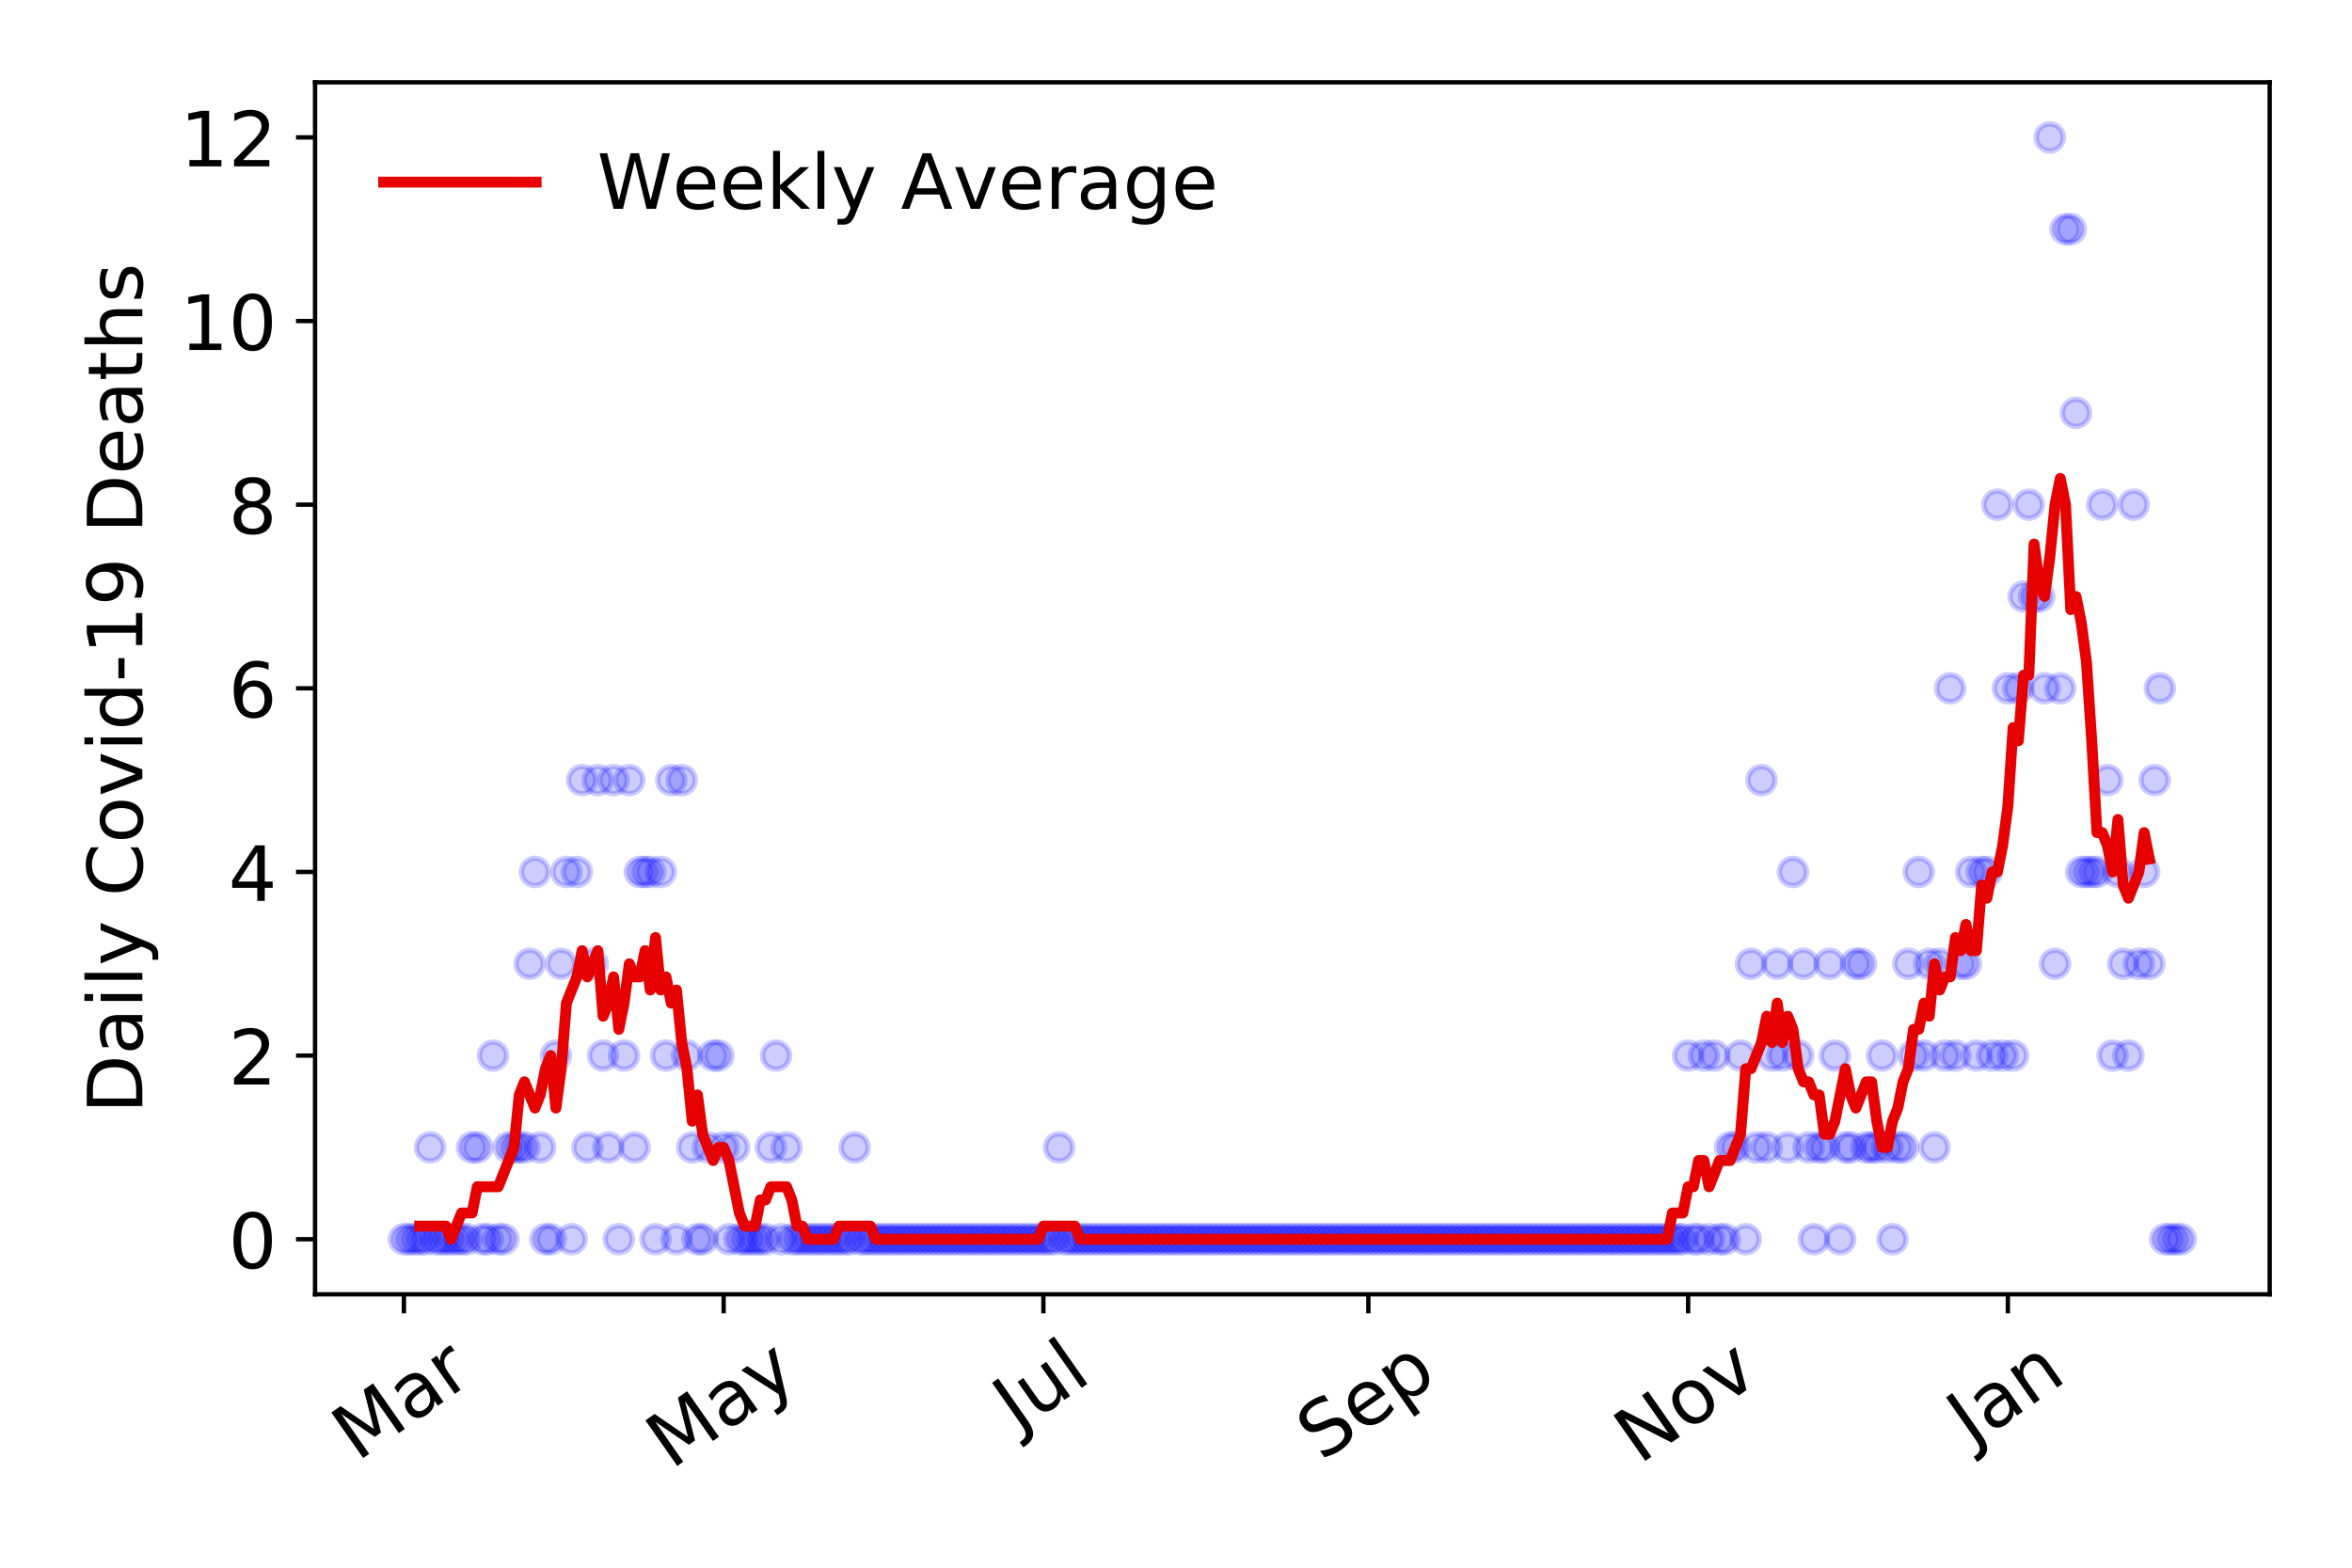 <?xml version="1.0" encoding="utf-8" standalone="no"?>
<!DOCTYPE svg PUBLIC "-//W3C//DTD SVG 1.1//EN"
  "http://www.w3.org/Graphics/SVG/1.1/DTD/svg11.dtd">
<!-- Created with matplotlib (https://matplotlib.org/) -->
<svg height="288pt" version="1.1" viewBox="0 0 432 288" width="432pt" xmlns="http://www.w3.org/2000/svg" xmlns:xlink="http://www.w3.org/1999/xlink">
 <defs>
  <style type="text/css">
*{stroke-linecap:butt;stroke-linejoin:round;}
  </style>
 </defs>
 <g id="figure_1">
  <g id="patch_1">
   <path d="M 0 288 
L 432 288 
L 432 0 
L 0 0 
z
" style="fill:#ffffff;"/>
  </g>
  <g id="axes_1">
   <g id="patch_2">
    <path d="M 57.87 237.778 
L 416.88 237.778 
L 416.88 15.12 
L 57.87 15.12 
z
" style="fill:#ffffff;"/>
   </g>
   <g id="matplotlib.axis_1">
    <g id="xtick_1">
     <g id="line2d_1">
      <defs>
       <path d="M 0 0 
L 0 3.5 
" id="me2921e2273" style="stroke:#000000;stroke-width:0.8;"/>
      </defs>
      <g>
       <use style="stroke:#000000;stroke-width:0.8;" x="74.189" xlink:href="#me2921e2273" y="237.778"/>
      </g>
     </g>
     <g id="text_1">
      <!-- Mar -->
      <defs>
       <path d="M 9.812 72.906 
L 24.516 72.906 
L 43.109 23.297 
L 61.812 72.906 
L 76.516 72.906 
L 76.516 0 
L 66.891 0 
L 66.891 64.016 
L 48.094 14.016 
L 38.188 14.016 
L 19.391 64.016 
L 19.391 0 
L 9.812 0 
z
" id="DejaVuSans-77"/>
       <path d="M 34.281 27.484 
Q 23.391 27.484 19.188 25 
Q 14.984 22.516 14.984 16.5 
Q 14.984 11.719 18.141 8.906 
Q 21.297 6.109 26.703 6.109 
Q 34.188 6.109 38.703 11.406 
Q 43.219 16.703 43.219 25.484 
L 43.219 27.484 
z
M 52.203 31.203 
L 52.203 0 
L 43.219 0 
L 43.219 8.297 
Q 40.141 3.328 35.547 0.953 
Q 30.953 -1.422 24.312 -1.422 
Q 15.922 -1.422 10.953 3.297 
Q 6 8.016 6 15.922 
Q 6 25.141 12.172 29.828 
Q 18.359 34.516 30.609 34.516 
L 43.219 34.516 
L 43.219 35.406 
Q 43.219 41.609 39.141 45 
Q 35.062 48.391 27.688 48.391 
Q 23 48.391 18.547 47.266 
Q 14.109 46.141 10.016 43.891 
L 10.016 52.203 
Q 14.938 54.109 19.578 55.047 
Q 24.219 56 28.609 56 
Q 40.484 56 46.344 49.844 
Q 52.203 43.703 52.203 31.203 
z
" id="DejaVuSans-97"/>
       <path d="M 41.109 46.297 
Q 39.594 47.172 37.812 47.578 
Q 36.031 48 33.891 48 
Q 26.266 48 22.188 43.047 
Q 18.109 38.094 18.109 28.812 
L 18.109 0 
L 9.078 0 
L 9.078 54.688 
L 18.109 54.688 
L 18.109 46.188 
Q 20.953 51.172 25.484 53.578 
Q 30.031 56 36.531 56 
Q 37.453 56 38.578 55.875 
Q 39.703 55.766 41.062 55.516 
z
" id="DejaVuSans-114"/>
      </defs>
      <g transform="translate(65.586 268.643)rotate(-35)scale(0.14 -0.14)">
       <use xlink:href="#DejaVuSans-77"/>
       <use x="86.279" xlink:href="#DejaVuSans-97"/>
       <use x="147.559" xlink:href="#DejaVuSans-114"/>
      </g>
     </g>
    </g>
    <g id="xtick_2">
     <g id="line2d_2">
      <g>
       <use style="stroke:#000000;stroke-width:0.8;" x="132.916" xlink:href="#me2921e2273" y="237.778"/>
      </g>
     </g>
     <g id="text_2">
      <!-- May -->
      <defs>
       <path d="M 32.172 -5.078 
Q 28.375 -14.844 24.75 -17.812 
Q 21.141 -20.797 15.094 -20.797 
L 7.906 -20.797 
L 7.906 -13.281 
L 13.188 -13.281 
Q 16.891 -13.281 18.938 -11.516 
Q 21 -9.766 23.484 -3.219 
L 25.094 0.875 
L 2.984 54.688 
L 12.5 54.688 
L 29.594 11.922 
L 46.688 54.688 
L 56.203 54.688 
z
" id="DejaVuSans-121"/>
      </defs>
      <g transform="translate(123.277 270.094)rotate(-35)scale(0.14 -0.14)">
       <use xlink:href="#DejaVuSans-77"/>
       <use x="86.279" xlink:href="#DejaVuSans-97"/>
       <use x="147.559" xlink:href="#DejaVuSans-121"/>
      </g>
     </g>
    </g>
    <g id="xtick_3">
     <g id="line2d_3">
      <g>
       <use style="stroke:#000000;stroke-width:0.8;" x="191.644" xlink:href="#me2921e2273" y="237.778"/>
      </g>
     </g>
     <g id="text_3">
      <!-- Jul -->
      <defs>
       <path d="M 9.812 72.906 
L 19.672 72.906 
L 19.672 5.078 
Q 19.672 -8.109 14.672 -14.062 
Q 9.672 -20.016 -1.422 -20.016 
L -5.172 -20.016 
L -5.172 -11.719 
L -2.094 -11.719 
Q 4.438 -11.719 7.125 -8.047 
Q 9.812 -4.391 9.812 5.078 
z
" id="DejaVuSans-74"/>
       <path d="M 8.5 21.578 
L 8.5 54.688 
L 17.484 54.688 
L 17.484 21.922 
Q 17.484 14.156 20.5 10.266 
Q 23.531 6.391 29.594 6.391 
Q 36.859 6.391 41.078 11.031 
Q 45.312 15.672 45.312 23.688 
L 45.312 54.688 
L 54.297 54.688 
L 54.297 0 
L 45.312 0 
L 45.312 8.406 
Q 42.047 3.422 37.719 1 
Q 33.406 -1.422 27.688 -1.422 
Q 18.266 -1.422 13.375 4.438 
Q 8.5 10.297 8.5 21.578 
z
M 31.109 56 
z
" id="DejaVuSans-117"/>
       <path d="M 9.422 75.984 
L 18.406 75.984 
L 18.406 0 
L 9.422 0 
z
" id="DejaVuSans-108"/>
      </defs>
      <g transform="translate(186.942 263.181)rotate(-35)scale(0.14 -0.14)">
       <use xlink:href="#DejaVuSans-74"/>
       <use x="29.492" xlink:href="#DejaVuSans-117"/>
       <use x="92.871" xlink:href="#DejaVuSans-108"/>
      </g>
     </g>
    </g>
    <g id="xtick_4">
     <g id="line2d_4">
      <g>
       <use style="stroke:#000000;stroke-width:0.8;" x="251.335" xlink:href="#me2921e2273" y="237.778"/>
      </g>
     </g>
     <g id="text_4">
      <!-- Sep -->
      <defs>
       <path d="M 53.516 70.516 
L 53.516 60.891 
Q 47.906 63.578 42.922 64.891 
Q 37.938 66.219 33.297 66.219 
Q 25.25 66.219 20.875 63.094 
Q 16.5 59.969 16.5 54.203 
Q 16.5 49.359 19.406 46.891 
Q 22.312 44.438 30.422 42.922 
L 36.375 41.703 
Q 47.406 39.594 52.656 34.297 
Q 57.906 29 57.906 20.125 
Q 57.906 9.516 50.797 4.047 
Q 43.703 -1.422 29.984 -1.422 
Q 24.812 -1.422 18.969 -0.25 
Q 13.141 0.922 6.891 3.219 
L 6.891 13.375 
Q 12.891 10.016 18.656 8.297 
Q 24.422 6.594 29.984 6.594 
Q 38.422 6.594 43.016 9.906 
Q 47.609 13.234 47.609 19.391 
Q 47.609 24.75 44.312 27.781 
Q 41.016 30.812 33.5 32.328 
L 27.484 33.5 
Q 16.453 35.688 11.516 40.375 
Q 6.594 45.062 6.594 53.422 
Q 6.594 63.094 13.406 68.656 
Q 20.219 74.219 32.172 74.219 
Q 37.312 74.219 42.625 73.281 
Q 47.953 72.359 53.516 70.516 
z
" id="DejaVuSans-83"/>
       <path d="M 56.203 29.594 
L 56.203 25.203 
L 14.891 25.203 
Q 15.484 15.922 20.484 11.062 
Q 25.484 6.203 34.422 6.203 
Q 39.594 6.203 44.453 7.469 
Q 49.312 8.734 54.109 11.281 
L 54.109 2.781 
Q 49.266 0.734 44.188 -0.344 
Q 39.109 -1.422 33.891 -1.422 
Q 20.797 -1.422 13.156 6.188 
Q 5.516 13.812 5.516 26.812 
Q 5.516 40.234 12.766 48.109 
Q 20.016 56 32.328 56 
Q 43.359 56 49.781 48.891 
Q 56.203 41.797 56.203 29.594 
z
M 47.219 32.234 
Q 47.125 39.594 43.094 43.984 
Q 39.062 48.391 32.422 48.391 
Q 24.906 48.391 20.391 44.141 
Q 15.875 39.891 15.188 32.172 
z
" id="DejaVuSans-101"/>
       <path d="M 18.109 8.203 
L 18.109 -20.797 
L 9.078 -20.797 
L 9.078 54.688 
L 18.109 54.688 
L 18.109 46.391 
Q 20.953 51.266 25.266 53.625 
Q 29.594 56 35.594 56 
Q 45.562 56 51.781 48.094 
Q 58.016 40.188 58.016 27.297 
Q 58.016 14.406 51.781 6.484 
Q 45.562 -1.422 35.594 -1.422 
Q 29.594 -1.422 25.266 0.953 
Q 20.953 3.328 18.109 8.203 
z
M 48.688 27.297 
Q 48.688 37.203 44.609 42.844 
Q 40.531 48.484 33.406 48.484 
Q 26.266 48.484 22.188 42.844 
Q 18.109 37.203 18.109 27.297 
Q 18.109 17.391 22.188 11.75 
Q 26.266 6.109 33.406 6.109 
Q 40.531 6.109 44.609 11.75 
Q 48.688 17.391 48.688 27.297 
z
" id="DejaVuSans-112"/>
      </defs>
      <g transform="translate(242.742 268.629)rotate(-35)scale(0.14 -0.14)">
       <use xlink:href="#DejaVuSans-83"/>
       <use x="63.477" xlink:href="#DejaVuSans-101"/>
       <use x="125" xlink:href="#DejaVuSans-112"/>
      </g>
     </g>
    </g>
    <g id="xtick_5">
     <g id="line2d_5">
      <g>
       <use style="stroke:#000000;stroke-width:0.8;" x="310.063" xlink:href="#me2921e2273" y="237.778"/>
      </g>
     </g>
     <g id="text_5">
      <!-- Nov -->
      <defs>
       <path d="M 9.812 72.906 
L 23.094 72.906 
L 55.422 11.922 
L 55.422 72.906 
L 64.984 72.906 
L 64.984 0 
L 51.703 0 
L 19.391 60.984 
L 19.391 0 
L 9.812 0 
z
" id="DejaVuSans-78"/>
       <path d="M 30.609 48.391 
Q 23.391 48.391 19.188 42.75 
Q 14.984 37.109 14.984 27.297 
Q 14.984 17.484 19.156 11.844 
Q 23.344 6.203 30.609 6.203 
Q 37.797 6.203 41.984 11.859 
Q 46.188 17.531 46.188 27.297 
Q 46.188 37.016 41.984 42.703 
Q 37.797 48.391 30.609 48.391 
z
M 30.609 56 
Q 42.328 56 49.016 48.375 
Q 55.719 40.766 55.719 27.297 
Q 55.719 13.875 49.016 6.219 
Q 42.328 -1.422 30.609 -1.422 
Q 18.844 -1.422 12.172 6.219 
Q 5.516 13.875 5.516 27.297 
Q 5.516 40.766 12.172 48.375 
Q 18.844 56 30.609 56 
z
" id="DejaVuSans-111"/>
       <path d="M 2.984 54.688 
L 12.5 54.688 
L 29.594 8.797 
L 46.688 54.688 
L 56.203 54.688 
L 35.688 0 
L 23.484 0 
z
" id="DejaVuSans-118"/>
      </defs>
      <g transform="translate(301.086 269.166)rotate(-35)scale(0.14 -0.14)">
       <use xlink:href="#DejaVuSans-78"/>
       <use x="74.805" xlink:href="#DejaVuSans-111"/>
       <use x="135.986" xlink:href="#DejaVuSans-118"/>
      </g>
     </g>
    </g>
    <g id="xtick_6">
     <g id="line2d_6">
      <g>
       <use style="stroke:#000000;stroke-width:0.8;" x="368.791" xlink:href="#me2921e2273" y="237.778"/>
      </g>
     </g>
     <g id="text_6">
      <!-- Jan -->
      <defs>
       <path d="M 54.891 33.016 
L 54.891 0 
L 45.906 0 
L 45.906 32.719 
Q 45.906 40.484 42.875 44.328 
Q 39.844 48.188 33.797 48.188 
Q 26.516 48.188 22.312 43.547 
Q 18.109 38.922 18.109 30.906 
L 18.109 0 
L 9.078 0 
L 9.078 54.688 
L 18.109 54.688 
L 18.109 46.188 
Q 21.344 51.125 25.703 53.562 
Q 30.078 56 35.797 56 
Q 45.219 56 50.047 50.172 
Q 54.891 44.344 54.891 33.016 
z
" id="DejaVuSans-110"/>
      </defs>
      <g transform="translate(362.167 265.871)rotate(-35)scale(0.14 -0.14)">
       <use xlink:href="#DejaVuSans-74"/>
       <use x="29.492" xlink:href="#DejaVuSans-97"/>
       <use x="90.771" xlink:href="#DejaVuSans-110"/>
      </g>
     </g>
    </g>
   </g>
   <g id="matplotlib.axis_2">
    <g id="ytick_1">
     <g id="line2d_7">
      <defs>
       <path d="M 0 0 
L -3.5 0 
" id="m7c8d40b810" style="stroke:#000000;stroke-width:0.8;"/>
      </defs>
      <g>
       <use style="stroke:#000000;stroke-width:0.8;" x="57.87" xlink:href="#m7c8d40b810" y="227.657"/>
      </g>
     </g>
     <g id="text_7">
      <!-- 0 -->
      <defs>
       <path d="M 31.781 66.406 
Q 24.172 66.406 20.328 58.906 
Q 16.5 51.422 16.5 36.375 
Q 16.5 21.391 20.328 13.891 
Q 24.172 6.391 31.781 6.391 
Q 39.453 6.391 43.281 13.891 
Q 47.125 21.391 47.125 36.375 
Q 47.125 51.422 43.281 58.906 
Q 39.453 66.406 31.781 66.406 
z
M 31.781 74.219 
Q 44.047 74.219 50.516 64.516 
Q 56.984 54.828 56.984 36.375 
Q 56.984 17.969 50.516 8.266 
Q 44.047 -1.422 31.781 -1.422 
Q 19.531 -1.422 13.062 8.266 
Q 6.594 17.969 6.594 36.375 
Q 6.594 54.828 13.062 64.516 
Q 19.531 74.219 31.781 74.219 
z
" id="DejaVuSans-48"/>
      </defs>
      <g transform="translate(41.962 232.976)scale(0.14 -0.14)">
       <use xlink:href="#DejaVuSans-48"/>
      </g>
     </g>
    </g>
    <g id="ytick_2">
     <g id="line2d_8">
      <g>
       <use style="stroke:#000000;stroke-width:0.8;" x="57.87" xlink:href="#m7c8d40b810" y="193.921"/>
      </g>
     </g>
     <g id="text_8">
      <!-- 2 -->
      <defs>
       <path d="M 19.188 8.297 
L 53.609 8.297 
L 53.609 0 
L 7.328 0 
L 7.328 8.297 
Q 12.938 14.109 22.625 23.891 
Q 32.328 33.688 34.812 36.531 
Q 39.547 41.844 41.422 45.531 
Q 43.312 49.219 43.312 52.781 
Q 43.312 58.594 39.234 62.25 
Q 35.156 65.922 28.609 65.922 
Q 23.969 65.922 18.812 64.312 
Q 13.672 62.703 7.812 59.422 
L 7.812 69.391 
Q 13.766 71.781 18.938 73 
Q 24.125 74.219 28.422 74.219 
Q 39.75 74.219 46.484 68.547 
Q 53.219 62.891 53.219 53.422 
Q 53.219 48.922 51.531 44.891 
Q 49.859 40.875 45.406 35.406 
Q 44.188 33.984 37.641 27.219 
Q 31.109 20.453 19.188 8.297 
z
" id="DejaVuSans-50"/>
      </defs>
      <g transform="translate(41.962 199.24)scale(0.14 -0.14)">
       <use xlink:href="#DejaVuSans-50"/>
      </g>
     </g>
    </g>
    <g id="ytick_3">
     <g id="line2d_9">
      <g>
       <use style="stroke:#000000;stroke-width:0.8;" x="57.87" xlink:href="#m7c8d40b810" y="160.185"/>
      </g>
     </g>
     <g id="text_9">
      <!-- 4 -->
      <defs>
       <path d="M 37.797 64.312 
L 12.891 25.391 
L 37.797 25.391 
z
M 35.203 72.906 
L 47.609 72.906 
L 47.609 25.391 
L 58.016 25.391 
L 58.016 17.188 
L 47.609 17.188 
L 47.609 0 
L 37.797 0 
L 37.797 17.188 
L 4.891 17.188 
L 4.891 26.703 
z
" id="DejaVuSans-52"/>
      </defs>
      <g transform="translate(41.962 165.504)scale(0.14 -0.14)">
       <use xlink:href="#DejaVuSans-52"/>
      </g>
     </g>
    </g>
    <g id="ytick_4">
     <g id="line2d_10">
      <g>
       <use style="stroke:#000000;stroke-width:0.8;" x="57.87" xlink:href="#m7c8d40b810" y="126.449"/>
      </g>
     </g>
     <g id="text_10">
      <!-- 6 -->
      <defs>
       <path d="M 33.016 40.375 
Q 26.375 40.375 22.484 35.828 
Q 18.609 31.297 18.609 23.391 
Q 18.609 15.531 22.484 10.953 
Q 26.375 6.391 33.016 6.391 
Q 39.656 6.391 43.531 10.953 
Q 47.406 15.531 47.406 23.391 
Q 47.406 31.297 43.531 35.828 
Q 39.656 40.375 33.016 40.375 
z
M 52.594 71.297 
L 52.594 62.312 
Q 48.875 64.062 45.094 64.984 
Q 41.312 65.922 37.594 65.922 
Q 27.828 65.922 22.672 59.328 
Q 17.531 52.734 16.797 39.406 
Q 19.672 43.656 24.016 45.922 
Q 28.375 48.188 33.594 48.188 
Q 44.578 48.188 50.953 41.516 
Q 57.328 34.859 57.328 23.391 
Q 57.328 12.156 50.688 5.359 
Q 44.047 -1.422 33.016 -1.422 
Q 20.359 -1.422 13.672 8.266 
Q 6.984 17.969 6.984 36.375 
Q 6.984 53.656 15.188 63.938 
Q 23.391 74.219 37.203 74.219 
Q 40.922 74.219 44.703 73.484 
Q 48.484 72.75 52.594 71.297 
z
" id="DejaVuSans-54"/>
      </defs>
      <g transform="translate(41.962 131.768)scale(0.14 -0.14)">
       <use xlink:href="#DejaVuSans-54"/>
      </g>
     </g>
    </g>
    <g id="ytick_5">
     <g id="line2d_11">
      <g>
       <use style="stroke:#000000;stroke-width:0.8;" x="57.87" xlink:href="#m7c8d40b810" y="92.713"/>
      </g>
     </g>
     <g id="text_11">
      <!-- 8 -->
      <defs>
       <path d="M 31.781 34.625 
Q 24.75 34.625 20.719 30.859 
Q 16.703 27.094 16.703 20.516 
Q 16.703 13.922 20.719 10.156 
Q 24.75 6.391 31.781 6.391 
Q 38.812 6.391 42.859 10.172 
Q 46.922 13.969 46.922 20.516 
Q 46.922 27.094 42.891 30.859 
Q 38.875 34.625 31.781 34.625 
z
M 21.922 38.812 
Q 15.578 40.375 12.031 44.719 
Q 8.5 49.078 8.5 55.328 
Q 8.5 64.062 14.719 69.141 
Q 20.953 74.219 31.781 74.219 
Q 42.672 74.219 48.875 69.141 
Q 55.078 64.062 55.078 55.328 
Q 55.078 49.078 51.531 44.719 
Q 48 40.375 41.703 38.812 
Q 48.828 37.156 52.797 32.312 
Q 56.781 27.484 56.781 20.516 
Q 56.781 9.906 50.312 4.234 
Q 43.844 -1.422 31.781 -1.422 
Q 19.734 -1.422 13.25 4.234 
Q 6.781 9.906 6.781 20.516 
Q 6.781 27.484 10.781 32.312 
Q 14.797 37.156 21.922 38.812 
z
M 18.312 54.391 
Q 18.312 48.734 21.844 45.562 
Q 25.391 42.391 31.781 42.391 
Q 38.141 42.391 41.719 45.562 
Q 45.312 48.734 45.312 54.391 
Q 45.312 60.062 41.719 63.234 
Q 38.141 66.406 31.781 66.406 
Q 25.391 66.406 21.844 63.234 
Q 18.312 60.062 18.312 54.391 
z
" id="DejaVuSans-56"/>
      </defs>
      <g transform="translate(41.962 98.032)scale(0.14 -0.14)">
       <use xlink:href="#DejaVuSans-56"/>
      </g>
     </g>
    </g>
    <g id="ytick_6">
     <g id="line2d_12">
      <g>
       <use style="stroke:#000000;stroke-width:0.8;" x="57.87" xlink:href="#m7c8d40b810" y="58.977"/>
      </g>
     </g>
     <g id="text_12">
      <!-- 10 -->
      <defs>
       <path d="M 12.406 8.297 
L 28.516 8.297 
L 28.516 63.922 
L 10.984 60.406 
L 10.984 69.391 
L 28.422 72.906 
L 38.281 72.906 
L 38.281 8.297 
L 54.391 8.297 
L 54.391 0 
L 12.406 0 
z
" id="DejaVuSans-49"/>
      </defs>
      <g transform="translate(33.055 64.296)scale(0.14 -0.14)">
       <use xlink:href="#DejaVuSans-49"/>
       <use x="63.623" xlink:href="#DejaVuSans-48"/>
      </g>
     </g>
    </g>
    <g id="ytick_7">
     <g id="line2d_13">
      <g>
       <use style="stroke:#000000;stroke-width:0.8;" x="57.87" xlink:href="#m7c8d40b810" y="25.241"/>
      </g>
     </g>
     <g id="text_13">
      <!-- 12 -->
      <g transform="translate(33.055 30.56)scale(0.14 -0.14)">
       <use xlink:href="#DejaVuSans-49"/>
       <use x="63.623" xlink:href="#DejaVuSans-50"/>
      </g>
     </g>
    </g>
    <g id="text_14">
     <!-- Daily Covid-19 Deaths -->
     <defs>
      <path d="M 19.672 64.797 
L 19.672 8.109 
L 31.594 8.109 
Q 46.688 8.109 53.688 14.938 
Q 60.688 21.781 60.688 36.531 
Q 60.688 51.172 53.688 57.984 
Q 46.688 64.797 31.594 64.797 
z
M 9.812 72.906 
L 30.078 72.906 
Q 51.266 72.906 61.172 64.094 
Q 71.094 55.281 71.094 36.531 
Q 71.094 17.672 61.125 8.828 
Q 51.172 0 30.078 0 
L 9.812 0 
z
" id="DejaVuSans-68"/>
      <path d="M 9.422 54.688 
L 18.406 54.688 
L 18.406 0 
L 9.422 0 
z
M 9.422 75.984 
L 18.406 75.984 
L 18.406 64.594 
L 9.422 64.594 
z
" id="DejaVuSans-105"/>
      <path id="DejaVuSans-32"/>
      <path d="M 64.406 67.281 
L 64.406 56.891 
Q 59.422 61.531 53.781 63.812 
Q 48.141 66.109 41.797 66.109 
Q 29.297 66.109 22.656 58.469 
Q 16.016 50.828 16.016 36.375 
Q 16.016 21.969 22.656 14.328 
Q 29.297 6.688 41.797 6.688 
Q 48.141 6.688 53.781 8.984 
Q 59.422 11.281 64.406 15.922 
L 64.406 5.609 
Q 59.234 2.094 53.438 0.328 
Q 47.656 -1.422 41.219 -1.422 
Q 24.656 -1.422 15.125 8.703 
Q 5.609 18.844 5.609 36.375 
Q 5.609 53.953 15.125 64.078 
Q 24.656 74.219 41.219 74.219 
Q 47.75 74.219 53.531 72.484 
Q 59.328 70.75 64.406 67.281 
z
" id="DejaVuSans-67"/>
      <path d="M 45.406 46.391 
L 45.406 75.984 
L 54.391 75.984 
L 54.391 0 
L 45.406 0 
L 45.406 8.203 
Q 42.578 3.328 38.25 0.953 
Q 33.938 -1.422 27.875 -1.422 
Q 17.969 -1.422 11.734 6.484 
Q 5.516 14.406 5.516 27.297 
Q 5.516 40.188 11.734 48.094 
Q 17.969 56 27.875 56 
Q 33.938 56 38.25 53.625 
Q 42.578 51.266 45.406 46.391 
z
M 14.797 27.297 
Q 14.797 17.391 18.875 11.75 
Q 22.953 6.109 30.078 6.109 
Q 37.203 6.109 41.297 11.75 
Q 45.406 17.391 45.406 27.297 
Q 45.406 37.203 41.297 42.844 
Q 37.203 48.484 30.078 48.484 
Q 22.953 48.484 18.875 42.844 
Q 14.797 37.203 14.797 27.297 
z
" id="DejaVuSans-100"/>
      <path d="M 4.891 31.391 
L 31.203 31.391 
L 31.203 23.391 
L 4.891 23.391 
z
" id="DejaVuSans-45"/>
      <path d="M 10.984 1.516 
L 10.984 10.5 
Q 14.703 8.734 18.5 7.812 
Q 22.312 6.891 25.984 6.891 
Q 35.75 6.891 40.891 13.453 
Q 46.047 20.016 46.781 33.406 
Q 43.953 29.203 39.594 26.953 
Q 35.25 24.703 29.984 24.703 
Q 19.047 24.703 12.672 31.312 
Q 6.297 37.938 6.297 49.422 
Q 6.297 60.641 12.938 67.422 
Q 19.578 74.219 30.609 74.219 
Q 43.266 74.219 49.922 64.516 
Q 56.594 54.828 56.594 36.375 
Q 56.594 19.141 48.406 8.859 
Q 40.234 -1.422 26.422 -1.422 
Q 22.703 -1.422 18.891 -0.688 
Q 15.094 0.047 10.984 1.516 
z
M 30.609 32.422 
Q 37.25 32.422 41.125 36.953 
Q 45.016 41.5 45.016 49.422 
Q 45.016 57.281 41.125 61.844 
Q 37.25 66.406 30.609 66.406 
Q 23.969 66.406 20.094 61.844 
Q 16.219 57.281 16.219 49.422 
Q 16.219 41.5 20.094 36.953 
Q 23.969 32.422 30.609 32.422 
z
" id="DejaVuSans-57"/>
      <path d="M 18.312 70.219 
L 18.312 54.688 
L 36.812 54.688 
L 36.812 47.703 
L 18.312 47.703 
L 18.312 18.016 
Q 18.312 11.328 20.141 9.422 
Q 21.969 7.516 27.594 7.516 
L 36.812 7.516 
L 36.812 0 
L 27.594 0 
Q 17.188 0 13.234 3.875 
Q 9.281 7.766 9.281 18.016 
L 9.281 47.703 
L 2.688 47.703 
L 2.688 54.688 
L 9.281 54.688 
L 9.281 70.219 
z
" id="DejaVuSans-116"/>
      <path d="M 54.891 33.016 
L 54.891 0 
L 45.906 0 
L 45.906 32.719 
Q 45.906 40.484 42.875 44.328 
Q 39.844 48.188 33.797 48.188 
Q 26.516 48.188 22.312 43.547 
Q 18.109 38.922 18.109 30.906 
L 18.109 0 
L 9.078 0 
L 9.078 75.984 
L 18.109 75.984 
L 18.109 46.188 
Q 21.344 51.125 25.703 53.562 
Q 30.078 56 35.797 56 
Q 45.219 56 50.047 50.172 
Q 54.891 44.344 54.891 33.016 
z
" id="DejaVuSans-104"/>
      <path d="M 44.281 53.078 
L 44.281 44.578 
Q 40.484 46.531 36.375 47.5 
Q 32.281 48.484 27.875 48.484 
Q 21.188 48.484 17.844 46.438 
Q 14.5 44.391 14.5 40.281 
Q 14.5 37.156 16.891 35.375 
Q 19.281 33.594 26.516 31.984 
L 29.594 31.297 
Q 39.156 29.25 43.188 25.516 
Q 47.219 21.781 47.219 15.094 
Q 47.219 7.469 41.188 3.016 
Q 35.156 -1.422 24.609 -1.422 
Q 20.219 -1.422 15.453 -0.562 
Q 10.688 0.297 5.422 2 
L 5.422 11.281 
Q 10.406 8.688 15.234 7.391 
Q 20.062 6.109 24.812 6.109 
Q 31.156 6.109 34.562 8.281 
Q 37.984 10.453 37.984 14.406 
Q 37.984 18.062 35.516 20.016 
Q 33.062 21.969 24.703 23.781 
L 21.578 24.516 
Q 13.234 26.266 9.516 29.906 
Q 5.812 33.547 5.812 39.891 
Q 5.812 47.609 11.281 51.797 
Q 16.75 56 26.812 56 
Q 31.781 56 36.172 55.266 
Q 40.578 54.547 44.281 53.078 
z
" id="DejaVuSans-115"/>
     </defs>
     <g transform="translate(26.143 204.56)rotate(-90)scale(0.14 -0.14)">
      <use xlink:href="#DejaVuSans-68"/>
      <use x="77.002" xlink:href="#DejaVuSans-97"/>
      <use x="138.281" xlink:href="#DejaVuSans-105"/>
      <use x="166.064" xlink:href="#DejaVuSans-108"/>
      <use x="193.848" xlink:href="#DejaVuSans-121"/>
      <use x="253.027" xlink:href="#DejaVuSans-32"/>
      <use x="284.814" xlink:href="#DejaVuSans-67"/>
      <use x="354.639" xlink:href="#DejaVuSans-111"/>
      <use x="415.82" xlink:href="#DejaVuSans-118"/>
      <use x="475" xlink:href="#DejaVuSans-105"/>
      <use x="502.783" xlink:href="#DejaVuSans-100"/>
      <use x="566.26" xlink:href="#DejaVuSans-45"/>
      <use x="602.344" xlink:href="#DejaVuSans-49"/>
      <use x="665.967" xlink:href="#DejaVuSans-57"/>
      <use x="729.59" xlink:href="#DejaVuSans-32"/>
      <use x="761.377" xlink:href="#DejaVuSans-68"/>
      <use x="838.379" xlink:href="#DejaVuSans-101"/>
      <use x="899.902" xlink:href="#DejaVuSans-97"/>
      <use x="961.182" xlink:href="#DejaVuSans-116"/>
      <use x="1000.391" xlink:href="#DejaVuSans-104"/>
      <use x="1063.77" xlink:href="#DejaVuSans-115"/>
     </g>
    </g>
   </g>
   <g id="line2d_14">
    <defs>
     <path d="M 0 2.5 
C 0.663 2.5 1.299 2.237 1.768 1.768 
C 2.237 1.299 2.5 0.663 2.5 0 
C 2.5 -0.663 2.237 -1.299 1.768 -1.768 
C 1.299 -2.237 0.663 -2.5 0 -2.5 
C -0.663 -2.5 -1.299 -2.237 -1.768 -1.768 
C -2.237 -1.299 -2.5 -0.663 -2.5 0 
C -2.5 0.663 -2.237 1.299 -1.768 1.768 
C -1.299 2.237 -0.663 2.5 0 2.5 
z
" id="m488199c1ed" style="stroke:#0000ff;stroke-opacity:0.2;"/>
    </defs>
    <g clip-path="url(#p70266f5754)">
     <use style="fill:#0000ff;fill-opacity:0.2;stroke:#0000ff;stroke-opacity:0.2;" x="74.189" xlink:href="#m488199c1ed" y="227.657"/>
     <use style="fill:#0000ff;fill-opacity:0.2;stroke:#0000ff;stroke-opacity:0.2;" x="75.151" xlink:href="#m488199c1ed" y="227.657"/>
     <use style="fill:#0000ff;fill-opacity:0.2;stroke:#0000ff;stroke-opacity:0.2;" x="76.114" xlink:href="#m488199c1ed" y="227.657"/>
     <use style="fill:#0000ff;fill-opacity:0.2;stroke:#0000ff;stroke-opacity:0.2;" x="77.077" xlink:href="#m488199c1ed" y="227.657"/>
     <use style="fill:#0000ff;fill-opacity:0.2;stroke:#0000ff;stroke-opacity:0.2;" x="78.04" xlink:href="#m488199c1ed" y="227.657"/>
     <use style="fill:#0000ff;fill-opacity:0.2;stroke:#0000ff;stroke-opacity:0.2;" x="79.002" xlink:href="#m488199c1ed" y="210.789"/>
     <use style="fill:#0000ff;fill-opacity:0.2;stroke:#0000ff;stroke-opacity:0.2;" x="79.965" xlink:href="#m488199c1ed" y="227.657"/>
     <use style="fill:#0000ff;fill-opacity:0.2;stroke:#0000ff;stroke-opacity:0.2;" x="80.928" xlink:href="#m488199c1ed" y="227.657"/>
     <use style="fill:#0000ff;fill-opacity:0.2;stroke:#0000ff;stroke-opacity:0.2;" x="81.891" xlink:href="#m488199c1ed" y="227.657"/>
     <use style="fill:#0000ff;fill-opacity:0.2;stroke:#0000ff;stroke-opacity:0.2;" x="82.853" xlink:href="#m488199c1ed" y="227.657"/>
     <use style="fill:#0000ff;fill-opacity:0.2;stroke:#0000ff;stroke-opacity:0.2;" x="83.816" xlink:href="#m488199c1ed" y="227.657"/>
     <use style="fill:#0000ff;fill-opacity:0.2;stroke:#0000ff;stroke-opacity:0.2;" x="84.779" xlink:href="#m488199c1ed" y="227.657"/>
     <use style="fill:#0000ff;fill-opacity:0.2;stroke:#0000ff;stroke-opacity:0.2;" x="85.742" xlink:href="#m488199c1ed" y="227.657"/>
     <use style="fill:#0000ff;fill-opacity:0.2;stroke:#0000ff;stroke-opacity:0.2;" x="86.704" xlink:href="#m488199c1ed" y="210.789"/>
     <use style="fill:#0000ff;fill-opacity:0.2;stroke:#0000ff;stroke-opacity:0.2;" x="87.667" xlink:href="#m488199c1ed" y="210.789"/>
     <use style="fill:#0000ff;fill-opacity:0.2;stroke:#0000ff;stroke-opacity:0.2;" x="88.63" xlink:href="#m488199c1ed" y="227.657"/>
     <use style="fill:#0000ff;fill-opacity:0.2;stroke:#0000ff;stroke-opacity:0.2;" x="89.593" xlink:href="#m488199c1ed" y="227.657"/>
     <use style="fill:#0000ff;fill-opacity:0.2;stroke:#0000ff;stroke-opacity:0.2;" x="90.555" xlink:href="#m488199c1ed" y="193.921"/>
     <use style="fill:#0000ff;fill-opacity:0.2;stroke:#0000ff;stroke-opacity:0.2;" x="91.518" xlink:href="#m488199c1ed" y="227.657"/>
     <use style="fill:#0000ff;fill-opacity:0.2;stroke:#0000ff;stroke-opacity:0.2;" x="92.481" xlink:href="#m488199c1ed" y="227.657"/>
     <use style="fill:#0000ff;fill-opacity:0.2;stroke:#0000ff;stroke-opacity:0.2;" x="93.444" xlink:href="#m488199c1ed" y="210.789"/>
     <use style="fill:#0000ff;fill-opacity:0.2;stroke:#0000ff;stroke-opacity:0.2;" x="94.406" xlink:href="#m488199c1ed" y="210.789"/>
     <use style="fill:#0000ff;fill-opacity:0.2;stroke:#0000ff;stroke-opacity:0.2;" x="95.369" xlink:href="#m488199c1ed" y="210.789"/>
     <use style="fill:#0000ff;fill-opacity:0.2;stroke:#0000ff;stroke-opacity:0.2;" x="96.332" xlink:href="#m488199c1ed" y="210.789"/>
     <use style="fill:#0000ff;fill-opacity:0.2;stroke:#0000ff;stroke-opacity:0.2;" x="97.295" xlink:href="#m488199c1ed" y="177.053"/>
     <use style="fill:#0000ff;fill-opacity:0.2;stroke:#0000ff;stroke-opacity:0.2;" x="98.257" xlink:href="#m488199c1ed" y="160.185"/>
     <use style="fill:#0000ff;fill-opacity:0.2;stroke:#0000ff;stroke-opacity:0.2;" x="99.22" xlink:href="#m488199c1ed" y="210.789"/>
     <use style="fill:#0000ff;fill-opacity:0.2;stroke:#0000ff;stroke-opacity:0.2;" x="100.183" xlink:href="#m488199c1ed" y="227.657"/>
     <use style="fill:#0000ff;fill-opacity:0.2;stroke:#0000ff;stroke-opacity:0.2;" x="101.146" xlink:href="#m488199c1ed" y="227.657"/>
     <use style="fill:#0000ff;fill-opacity:0.2;stroke:#0000ff;stroke-opacity:0.2;" x="102.108" xlink:href="#m488199c1ed" y="193.921"/>
     <use style="fill:#0000ff;fill-opacity:0.2;stroke:#0000ff;stroke-opacity:0.2;" x="103.071" xlink:href="#m488199c1ed" y="177.053"/>
     <use style="fill:#0000ff;fill-opacity:0.2;stroke:#0000ff;stroke-opacity:0.2;" x="104.034" xlink:href="#m488199c1ed" y="160.185"/>
     <use style="fill:#0000ff;fill-opacity:0.2;stroke:#0000ff;stroke-opacity:0.2;" x="104.997" xlink:href="#m488199c1ed" y="227.657"/>
     <use style="fill:#0000ff;fill-opacity:0.2;stroke:#0000ff;stroke-opacity:0.2;" x="105.959" xlink:href="#m488199c1ed" y="160.185"/>
     <use style="fill:#0000ff;fill-opacity:0.2;stroke:#0000ff;stroke-opacity:0.2;" x="106.922" xlink:href="#m488199c1ed" y="143.317"/>
     <use style="fill:#0000ff;fill-opacity:0.2;stroke:#0000ff;stroke-opacity:0.2;" x="107.885" xlink:href="#m488199c1ed" y="210.789"/>
     <use style="fill:#0000ff;fill-opacity:0.2;stroke:#0000ff;stroke-opacity:0.2;" x="108.848" xlink:href="#m488199c1ed" y="177.053"/>
     <use style="fill:#0000ff;fill-opacity:0.2;stroke:#0000ff;stroke-opacity:0.2;" x="109.81" xlink:href="#m488199c1ed" y="143.317"/>
     <use style="fill:#0000ff;fill-opacity:0.2;stroke:#0000ff;stroke-opacity:0.2;" x="110.773" xlink:href="#m488199c1ed" y="193.921"/>
     <use style="fill:#0000ff;fill-opacity:0.2;stroke:#0000ff;stroke-opacity:0.2;" x="111.736" xlink:href="#m488199c1ed" y="210.789"/>
     <use style="fill:#0000ff;fill-opacity:0.2;stroke:#0000ff;stroke-opacity:0.2;" x="112.699" xlink:href="#m488199c1ed" y="143.317"/>
     <use style="fill:#0000ff;fill-opacity:0.2;stroke:#0000ff;stroke-opacity:0.2;" x="113.661" xlink:href="#m488199c1ed" y="227.657"/>
     <use style="fill:#0000ff;fill-opacity:0.2;stroke:#0000ff;stroke-opacity:0.2;" x="114.624" xlink:href="#m488199c1ed" y="193.921"/>
     <use style="fill:#0000ff;fill-opacity:0.2;stroke:#0000ff;stroke-opacity:0.2;" x="115.587" xlink:href="#m488199c1ed" y="143.317"/>
     <use style="fill:#0000ff;fill-opacity:0.2;stroke:#0000ff;stroke-opacity:0.2;" x="116.55" xlink:href="#m488199c1ed" y="210.789"/>
     <use style="fill:#0000ff;fill-opacity:0.2;stroke:#0000ff;stroke-opacity:0.2;" x="117.512" xlink:href="#m488199c1ed" y="160.185"/>
     <use style="fill:#0000ff;fill-opacity:0.2;stroke:#0000ff;stroke-opacity:0.2;" x="118.475" xlink:href="#m488199c1ed" y="160.185"/>
     <use style="fill:#0000ff;fill-opacity:0.2;stroke:#0000ff;stroke-opacity:0.2;" x="119.438" xlink:href="#m488199c1ed" y="160.185"/>
     <use style="fill:#0000ff;fill-opacity:0.2;stroke:#0000ff;stroke-opacity:0.2;" x="120.401" xlink:href="#m488199c1ed" y="227.657"/>
     <use style="fill:#0000ff;fill-opacity:0.2;stroke:#0000ff;stroke-opacity:0.2;" x="121.363" xlink:href="#m488199c1ed" y="160.185"/>
     <use style="fill:#0000ff;fill-opacity:0.2;stroke:#0000ff;stroke-opacity:0.2;" x="122.326" xlink:href="#m488199c1ed" y="193.921"/>
     <use style="fill:#0000ff;fill-opacity:0.2;stroke:#0000ff;stroke-opacity:0.2;" x="123.289" xlink:href="#m488199c1ed" y="143.317"/>
     <use style="fill:#0000ff;fill-opacity:0.2;stroke:#0000ff;stroke-opacity:0.2;" x="124.252" xlink:href="#m488199c1ed" y="227.657"/>
     <use style="fill:#0000ff;fill-opacity:0.2;stroke:#0000ff;stroke-opacity:0.2;" x="125.214" xlink:href="#m488199c1ed" y="143.317"/>
     <use style="fill:#0000ff;fill-opacity:0.2;stroke:#0000ff;stroke-opacity:0.2;" x="126.177" xlink:href="#m488199c1ed" y="193.921"/>
     <use style="fill:#0000ff;fill-opacity:0.2;stroke:#0000ff;stroke-opacity:0.2;" x="127.14" xlink:href="#m488199c1ed" y="210.789"/>
     <use style="fill:#0000ff;fill-opacity:0.2;stroke:#0000ff;stroke-opacity:0.2;" x="128.103" xlink:href="#m488199c1ed" y="227.657"/>
     <use style="fill:#0000ff;fill-opacity:0.2;stroke:#0000ff;stroke-opacity:0.2;" x="129.065" xlink:href="#m488199c1ed" y="227.657"/>
     <use style="fill:#0000ff;fill-opacity:0.2;stroke:#0000ff;stroke-opacity:0.2;" x="130.028" xlink:href="#m488199c1ed" y="210.789"/>
     <use style="fill:#0000ff;fill-opacity:0.2;stroke:#0000ff;stroke-opacity:0.2;" x="130.991" xlink:href="#m488199c1ed" y="193.921"/>
     <use style="fill:#0000ff;fill-opacity:0.2;stroke:#0000ff;stroke-opacity:0.2;" x="131.954" xlink:href="#m488199c1ed" y="193.921"/>
     <use style="fill:#0000ff;fill-opacity:0.2;stroke:#0000ff;stroke-opacity:0.2;" x="132.916" xlink:href="#m488199c1ed" y="210.789"/>
     <use style="fill:#0000ff;fill-opacity:0.2;stroke:#0000ff;stroke-opacity:0.2;" x="133.879" xlink:href="#m488199c1ed" y="227.657"/>
     <use style="fill:#0000ff;fill-opacity:0.2;stroke:#0000ff;stroke-opacity:0.2;" x="134.842" xlink:href="#m488199c1ed" y="210.789"/>
     <use style="fill:#0000ff;fill-opacity:0.2;stroke:#0000ff;stroke-opacity:0.2;" x="135.805" xlink:href="#m488199c1ed" y="227.657"/>
     <use style="fill:#0000ff;fill-opacity:0.2;stroke:#0000ff;stroke-opacity:0.2;" x="136.767" xlink:href="#m488199c1ed" y="227.657"/>
     <use style="fill:#0000ff;fill-opacity:0.2;stroke:#0000ff;stroke-opacity:0.2;" x="137.73" xlink:href="#m488199c1ed" y="227.657"/>
     <use style="fill:#0000ff;fill-opacity:0.2;stroke:#0000ff;stroke-opacity:0.2;" x="138.693" xlink:href="#m488199c1ed" y="227.657"/>
     <use style="fill:#0000ff;fill-opacity:0.2;stroke:#0000ff;stroke-opacity:0.2;" x="139.656" xlink:href="#m488199c1ed" y="227.657"/>
     <use style="fill:#0000ff;fill-opacity:0.2;stroke:#0000ff;stroke-opacity:0.2;" x="140.618" xlink:href="#m488199c1ed" y="227.657"/>
     <use style="fill:#0000ff;fill-opacity:0.2;stroke:#0000ff;stroke-opacity:0.2;" x="141.581" xlink:href="#m488199c1ed" y="210.789"/>
     <use style="fill:#0000ff;fill-opacity:0.2;stroke:#0000ff;stroke-opacity:0.2;" x="142.544" xlink:href="#m488199c1ed" y="193.921"/>
     <use style="fill:#0000ff;fill-opacity:0.2;stroke:#0000ff;stroke-opacity:0.2;" x="143.507" xlink:href="#m488199c1ed" y="227.657"/>
     <use style="fill:#0000ff;fill-opacity:0.2;stroke:#0000ff;stroke-opacity:0.2;" x="144.469" xlink:href="#m488199c1ed" y="210.789"/>
     <use style="fill:#0000ff;fill-opacity:0.2;stroke:#0000ff;stroke-opacity:0.2;" x="145.432" xlink:href="#m488199c1ed" y="227.657"/>
     <use style="fill:#0000ff;fill-opacity:0.2;stroke:#0000ff;stroke-opacity:0.2;" x="146.395" xlink:href="#m488199c1ed" y="227.657"/>
     <use style="fill:#0000ff;fill-opacity:0.2;stroke:#0000ff;stroke-opacity:0.2;" x="147.358" xlink:href="#m488199c1ed" y="227.657"/>
     <use style="fill:#0000ff;fill-opacity:0.2;stroke:#0000ff;stroke-opacity:0.2;" x="148.32" xlink:href="#m488199c1ed" y="227.657"/>
     <use style="fill:#0000ff;fill-opacity:0.2;stroke:#0000ff;stroke-opacity:0.2;" x="149.283" xlink:href="#m488199c1ed" y="227.657"/>
     <use style="fill:#0000ff;fill-opacity:0.2;stroke:#0000ff;stroke-opacity:0.2;" x="150.246" xlink:href="#m488199c1ed" y="227.657"/>
     <use style="fill:#0000ff;fill-opacity:0.2;stroke:#0000ff;stroke-opacity:0.2;" x="151.209" xlink:href="#m488199c1ed" y="227.657"/>
     <use style="fill:#0000ff;fill-opacity:0.2;stroke:#0000ff;stroke-opacity:0.2;" x="152.172" xlink:href="#m488199c1ed" y="227.657"/>
     <use style="fill:#0000ff;fill-opacity:0.2;stroke:#0000ff;stroke-opacity:0.2;" x="153.134" xlink:href="#m488199c1ed" y="227.657"/>
     <use style="fill:#0000ff;fill-opacity:0.2;stroke:#0000ff;stroke-opacity:0.2;" x="154.097" xlink:href="#m488199c1ed" y="227.657"/>
     <use style="fill:#0000ff;fill-opacity:0.2;stroke:#0000ff;stroke-opacity:0.2;" x="155.06" xlink:href="#m488199c1ed" y="227.657"/>
     <use style="fill:#0000ff;fill-opacity:0.2;stroke:#0000ff;stroke-opacity:0.2;" x="156.023" xlink:href="#m488199c1ed" y="227.657"/>
     <use style="fill:#0000ff;fill-opacity:0.2;stroke:#0000ff;stroke-opacity:0.2;" x="156.985" xlink:href="#m488199c1ed" y="210.789"/>
     <use style="fill:#0000ff;fill-opacity:0.2;stroke:#0000ff;stroke-opacity:0.2;" x="157.948" xlink:href="#m488199c1ed" y="227.657"/>
     <use style="fill:#0000ff;fill-opacity:0.2;stroke:#0000ff;stroke-opacity:0.2;" x="158.911" xlink:href="#m488199c1ed" y="227.657"/>
     <use style="fill:#0000ff;fill-opacity:0.2;stroke:#0000ff;stroke-opacity:0.2;" x="159.874" xlink:href="#m488199c1ed" y="227.657"/>
     <use style="fill:#0000ff;fill-opacity:0.2;stroke:#0000ff;stroke-opacity:0.2;" x="160.836" xlink:href="#m488199c1ed" y="227.657"/>
     <use style="fill:#0000ff;fill-opacity:0.2;stroke:#0000ff;stroke-opacity:0.2;" x="161.799" xlink:href="#m488199c1ed" y="227.657"/>
     <use style="fill:#0000ff;fill-opacity:0.2;stroke:#0000ff;stroke-opacity:0.2;" x="162.762" xlink:href="#m488199c1ed" y="227.657"/>
     <use style="fill:#0000ff;fill-opacity:0.2;stroke:#0000ff;stroke-opacity:0.2;" x="163.725" xlink:href="#m488199c1ed" y="227.657"/>
     <use style="fill:#0000ff;fill-opacity:0.2;stroke:#0000ff;stroke-opacity:0.2;" x="164.687" xlink:href="#m488199c1ed" y="227.657"/>
     <use style="fill:#0000ff;fill-opacity:0.2;stroke:#0000ff;stroke-opacity:0.2;" x="165.65" xlink:href="#m488199c1ed" y="227.657"/>
     <use style="fill:#0000ff;fill-opacity:0.2;stroke:#0000ff;stroke-opacity:0.2;" x="166.613" xlink:href="#m488199c1ed" y="227.657"/>
     <use style="fill:#0000ff;fill-opacity:0.2;stroke:#0000ff;stroke-opacity:0.2;" x="167.576" xlink:href="#m488199c1ed" y="227.657"/>
     <use style="fill:#0000ff;fill-opacity:0.2;stroke:#0000ff;stroke-opacity:0.2;" x="168.538" xlink:href="#m488199c1ed" y="227.657"/>
     <use style="fill:#0000ff;fill-opacity:0.2;stroke:#0000ff;stroke-opacity:0.2;" x="169.501" xlink:href="#m488199c1ed" y="227.657"/>
     <use style="fill:#0000ff;fill-opacity:0.2;stroke:#0000ff;stroke-opacity:0.2;" x="170.464" xlink:href="#m488199c1ed" y="227.657"/>
     <use style="fill:#0000ff;fill-opacity:0.2;stroke:#0000ff;stroke-opacity:0.2;" x="171.427" xlink:href="#m488199c1ed" y="227.657"/>
     <use style="fill:#0000ff;fill-opacity:0.2;stroke:#0000ff;stroke-opacity:0.2;" x="172.389" xlink:href="#m488199c1ed" y="227.657"/>
     <use style="fill:#0000ff;fill-opacity:0.2;stroke:#0000ff;stroke-opacity:0.2;" x="173.352" xlink:href="#m488199c1ed" y="227.657"/>
     <use style="fill:#0000ff;fill-opacity:0.2;stroke:#0000ff;stroke-opacity:0.2;" x="174.315" xlink:href="#m488199c1ed" y="227.657"/>
     <use style="fill:#0000ff;fill-opacity:0.2;stroke:#0000ff;stroke-opacity:0.2;" x="175.278" xlink:href="#m488199c1ed" y="227.657"/>
     <use style="fill:#0000ff;fill-opacity:0.2;stroke:#0000ff;stroke-opacity:0.2;" x="176.24" xlink:href="#m488199c1ed" y="227.657"/>
     <use style="fill:#0000ff;fill-opacity:0.2;stroke:#0000ff;stroke-opacity:0.2;" x="177.203" xlink:href="#m488199c1ed" y="227.657"/>
     <use style="fill:#0000ff;fill-opacity:0.2;stroke:#0000ff;stroke-opacity:0.2;" x="178.166" xlink:href="#m488199c1ed" y="227.657"/>
     <use style="fill:#0000ff;fill-opacity:0.2;stroke:#0000ff;stroke-opacity:0.2;" x="179.129" xlink:href="#m488199c1ed" y="227.657"/>
     <use style="fill:#0000ff;fill-opacity:0.2;stroke:#0000ff;stroke-opacity:0.2;" x="180.091" xlink:href="#m488199c1ed" y="227.657"/>
     <use style="fill:#0000ff;fill-opacity:0.2;stroke:#0000ff;stroke-opacity:0.2;" x="181.054" xlink:href="#m488199c1ed" y="227.657"/>
     <use style="fill:#0000ff;fill-opacity:0.2;stroke:#0000ff;stroke-opacity:0.2;" x="182.017" xlink:href="#m488199c1ed" y="227.657"/>
     <use style="fill:#0000ff;fill-opacity:0.2;stroke:#0000ff;stroke-opacity:0.2;" x="182.98" xlink:href="#m488199c1ed" y="227.657"/>
     <use style="fill:#0000ff;fill-opacity:0.2;stroke:#0000ff;stroke-opacity:0.2;" x="183.942" xlink:href="#m488199c1ed" y="227.657"/>
     <use style="fill:#0000ff;fill-opacity:0.2;stroke:#0000ff;stroke-opacity:0.2;" x="184.905" xlink:href="#m488199c1ed" y="227.657"/>
     <use style="fill:#0000ff;fill-opacity:0.2;stroke:#0000ff;stroke-opacity:0.2;" x="185.868" xlink:href="#m488199c1ed" y="227.657"/>
     <use style="fill:#0000ff;fill-opacity:0.2;stroke:#0000ff;stroke-opacity:0.2;" x="186.831" xlink:href="#m488199c1ed" y="227.657"/>
     <use style="fill:#0000ff;fill-opacity:0.2;stroke:#0000ff;stroke-opacity:0.2;" x="187.793" xlink:href="#m488199c1ed" y="227.657"/>
     <use style="fill:#0000ff;fill-opacity:0.2;stroke:#0000ff;stroke-opacity:0.2;" x="188.756" xlink:href="#m488199c1ed" y="227.657"/>
     <use style="fill:#0000ff;fill-opacity:0.2;stroke:#0000ff;stroke-opacity:0.2;" x="189.719" xlink:href="#m488199c1ed" y="227.657"/>
     <use style="fill:#0000ff;fill-opacity:0.2;stroke:#0000ff;stroke-opacity:0.2;" x="190.682" xlink:href="#m488199c1ed" y="227.657"/>
     <use style="fill:#0000ff;fill-opacity:0.2;stroke:#0000ff;stroke-opacity:0.2;" x="191.644" xlink:href="#m488199c1ed" y="227.657"/>
     <use style="fill:#0000ff;fill-opacity:0.2;stroke:#0000ff;stroke-opacity:0.2;" x="192.607" xlink:href="#m488199c1ed" y="227.657"/>
     <use style="fill:#0000ff;fill-opacity:0.2;stroke:#0000ff;stroke-opacity:0.2;" x="193.57" xlink:href="#m488199c1ed" y="227.657"/>
     <use style="fill:#0000ff;fill-opacity:0.2;stroke:#0000ff;stroke-opacity:0.2;" x="194.533" xlink:href="#m488199c1ed" y="210.789"/>
     <use style="fill:#0000ff;fill-opacity:0.2;stroke:#0000ff;stroke-opacity:0.2;" x="195.495" xlink:href="#m488199c1ed" y="227.657"/>
     <use style="fill:#0000ff;fill-opacity:0.2;stroke:#0000ff;stroke-opacity:0.2;" x="196.458" xlink:href="#m488199c1ed" y="227.657"/>
     <use style="fill:#0000ff;fill-opacity:0.2;stroke:#0000ff;stroke-opacity:0.2;" x="197.421" xlink:href="#m488199c1ed" y="227.657"/>
     <use style="fill:#0000ff;fill-opacity:0.2;stroke:#0000ff;stroke-opacity:0.2;" x="198.384" xlink:href="#m488199c1ed" y="227.657"/>
     <use style="fill:#0000ff;fill-opacity:0.2;stroke:#0000ff;stroke-opacity:0.2;" x="199.346" xlink:href="#m488199c1ed" y="227.657"/>
     <use style="fill:#0000ff;fill-opacity:0.2;stroke:#0000ff;stroke-opacity:0.2;" x="200.309" xlink:href="#m488199c1ed" y="227.657"/>
     <use style="fill:#0000ff;fill-opacity:0.2;stroke:#0000ff;stroke-opacity:0.2;" x="201.272" xlink:href="#m488199c1ed" y="227.657"/>
     <use style="fill:#0000ff;fill-opacity:0.2;stroke:#0000ff;stroke-opacity:0.2;" x="202.235" xlink:href="#m488199c1ed" y="227.657"/>
     <use style="fill:#0000ff;fill-opacity:0.2;stroke:#0000ff;stroke-opacity:0.2;" x="203.197" xlink:href="#m488199c1ed" y="227.657"/>
     <use style="fill:#0000ff;fill-opacity:0.2;stroke:#0000ff;stroke-opacity:0.2;" x="204.16" xlink:href="#m488199c1ed" y="227.657"/>
     <use style="fill:#0000ff;fill-opacity:0.2;stroke:#0000ff;stroke-opacity:0.2;" x="205.123" xlink:href="#m488199c1ed" y="227.657"/>
     <use style="fill:#0000ff;fill-opacity:0.2;stroke:#0000ff;stroke-opacity:0.2;" x="206.086" xlink:href="#m488199c1ed" y="227.657"/>
     <use style="fill:#0000ff;fill-opacity:0.2;stroke:#0000ff;stroke-opacity:0.2;" x="207.048" xlink:href="#m488199c1ed" y="227.657"/>
     <use style="fill:#0000ff;fill-opacity:0.2;stroke:#0000ff;stroke-opacity:0.2;" x="208.011" xlink:href="#m488199c1ed" y="227.657"/>
     <use style="fill:#0000ff;fill-opacity:0.2;stroke:#0000ff;stroke-opacity:0.2;" x="208.974" xlink:href="#m488199c1ed" y="227.657"/>
     <use style="fill:#0000ff;fill-opacity:0.2;stroke:#0000ff;stroke-opacity:0.2;" x="209.937" xlink:href="#m488199c1ed" y="227.657"/>
     <use style="fill:#0000ff;fill-opacity:0.2;stroke:#0000ff;stroke-opacity:0.2;" x="210.899" xlink:href="#m488199c1ed" y="227.657"/>
     <use style="fill:#0000ff;fill-opacity:0.2;stroke:#0000ff;stroke-opacity:0.2;" x="211.862" xlink:href="#m488199c1ed" y="227.657"/>
     <use style="fill:#0000ff;fill-opacity:0.2;stroke:#0000ff;stroke-opacity:0.2;" x="212.825" xlink:href="#m488199c1ed" y="227.657"/>
     <use style="fill:#0000ff;fill-opacity:0.2;stroke:#0000ff;stroke-opacity:0.2;" x="213.788" xlink:href="#m488199c1ed" y="227.657"/>
     <use style="fill:#0000ff;fill-opacity:0.2;stroke:#0000ff;stroke-opacity:0.2;" x="214.75" xlink:href="#m488199c1ed" y="227.657"/>
     <use style="fill:#0000ff;fill-opacity:0.2;stroke:#0000ff;stroke-opacity:0.2;" x="215.713" xlink:href="#m488199c1ed" y="227.657"/>
     <use style="fill:#0000ff;fill-opacity:0.2;stroke:#0000ff;stroke-opacity:0.2;" x="216.676" xlink:href="#m488199c1ed" y="227.657"/>
     <use style="fill:#0000ff;fill-opacity:0.2;stroke:#0000ff;stroke-opacity:0.2;" x="217.639" xlink:href="#m488199c1ed" y="227.657"/>
     <use style="fill:#0000ff;fill-opacity:0.2;stroke:#0000ff;stroke-opacity:0.2;" x="218.601" xlink:href="#m488199c1ed" y="227.657"/>
     <use style="fill:#0000ff;fill-opacity:0.2;stroke:#0000ff;stroke-opacity:0.2;" x="219.564" xlink:href="#m488199c1ed" y="227.657"/>
     <use style="fill:#0000ff;fill-opacity:0.2;stroke:#0000ff;stroke-opacity:0.2;" x="220.527" xlink:href="#m488199c1ed" y="227.657"/>
     <use style="fill:#0000ff;fill-opacity:0.2;stroke:#0000ff;stroke-opacity:0.2;" x="221.49" xlink:href="#m488199c1ed" y="227.657"/>
     <use style="fill:#0000ff;fill-opacity:0.2;stroke:#0000ff;stroke-opacity:0.2;" x="222.452" xlink:href="#m488199c1ed" y="227.657"/>
     <use style="fill:#0000ff;fill-opacity:0.2;stroke:#0000ff;stroke-opacity:0.2;" x="223.415" xlink:href="#m488199c1ed" y="227.657"/>
     <use style="fill:#0000ff;fill-opacity:0.2;stroke:#0000ff;stroke-opacity:0.2;" x="224.378" xlink:href="#m488199c1ed" y="227.657"/>
     <use style="fill:#0000ff;fill-opacity:0.2;stroke:#0000ff;stroke-opacity:0.2;" x="225.341" xlink:href="#m488199c1ed" y="227.657"/>
     <use style="fill:#0000ff;fill-opacity:0.2;stroke:#0000ff;stroke-opacity:0.2;" x="226.303" xlink:href="#m488199c1ed" y="227.657"/>
     <use style="fill:#0000ff;fill-opacity:0.2;stroke:#0000ff;stroke-opacity:0.2;" x="227.266" xlink:href="#m488199c1ed" y="227.657"/>
     <use style="fill:#0000ff;fill-opacity:0.2;stroke:#0000ff;stroke-opacity:0.2;" x="228.229" xlink:href="#m488199c1ed" y="227.657"/>
     <use style="fill:#0000ff;fill-opacity:0.2;stroke:#0000ff;stroke-opacity:0.2;" x="229.192" xlink:href="#m488199c1ed" y="227.657"/>
     <use style="fill:#0000ff;fill-opacity:0.2;stroke:#0000ff;stroke-opacity:0.2;" x="230.154" xlink:href="#m488199c1ed" y="227.657"/>
     <use style="fill:#0000ff;fill-opacity:0.2;stroke:#0000ff;stroke-opacity:0.2;" x="231.117" xlink:href="#m488199c1ed" y="227.657"/>
     <use style="fill:#0000ff;fill-opacity:0.2;stroke:#0000ff;stroke-opacity:0.2;" x="232.08" xlink:href="#m488199c1ed" y="227.657"/>
     <use style="fill:#0000ff;fill-opacity:0.2;stroke:#0000ff;stroke-opacity:0.2;" x="233.043" xlink:href="#m488199c1ed" y="227.657"/>
     <use style="fill:#0000ff;fill-opacity:0.2;stroke:#0000ff;stroke-opacity:0.2;" x="234.005" xlink:href="#m488199c1ed" y="227.657"/>
     <use style="fill:#0000ff;fill-opacity:0.2;stroke:#0000ff;stroke-opacity:0.2;" x="234.968" xlink:href="#m488199c1ed" y="227.657"/>
     <use style="fill:#0000ff;fill-opacity:0.2;stroke:#0000ff;stroke-opacity:0.2;" x="235.931" xlink:href="#m488199c1ed" y="227.657"/>
     <use style="fill:#0000ff;fill-opacity:0.2;stroke:#0000ff;stroke-opacity:0.2;" x="236.894" xlink:href="#m488199c1ed" y="227.657"/>
     <use style="fill:#0000ff;fill-opacity:0.2;stroke:#0000ff;stroke-opacity:0.2;" x="237.856" xlink:href="#m488199c1ed" y="227.657"/>
     <use style="fill:#0000ff;fill-opacity:0.2;stroke:#0000ff;stroke-opacity:0.2;" x="238.819" xlink:href="#m488199c1ed" y="227.657"/>
     <use style="fill:#0000ff;fill-opacity:0.2;stroke:#0000ff;stroke-opacity:0.2;" x="239.782" xlink:href="#m488199c1ed" y="227.657"/>
     <use style="fill:#0000ff;fill-opacity:0.2;stroke:#0000ff;stroke-opacity:0.2;" x="240.745" xlink:href="#m488199c1ed" y="227.657"/>
     <use style="fill:#0000ff;fill-opacity:0.2;stroke:#0000ff;stroke-opacity:0.2;" x="241.707" xlink:href="#m488199c1ed" y="227.657"/>
     <use style="fill:#0000ff;fill-opacity:0.2;stroke:#0000ff;stroke-opacity:0.2;" x="242.67" xlink:href="#m488199c1ed" y="227.657"/>
     <use style="fill:#0000ff;fill-opacity:0.2;stroke:#0000ff;stroke-opacity:0.2;" x="243.633" xlink:href="#m488199c1ed" y="227.657"/>
     <use style="fill:#0000ff;fill-opacity:0.2;stroke:#0000ff;stroke-opacity:0.2;" x="244.596" xlink:href="#m488199c1ed" y="227.657"/>
     <use style="fill:#0000ff;fill-opacity:0.2;stroke:#0000ff;stroke-opacity:0.2;" x="245.558" xlink:href="#m488199c1ed" y="227.657"/>
     <use style="fill:#0000ff;fill-opacity:0.2;stroke:#0000ff;stroke-opacity:0.2;" x="246.521" xlink:href="#m488199c1ed" y="227.657"/>
     <use style="fill:#0000ff;fill-opacity:0.2;stroke:#0000ff;stroke-opacity:0.2;" x="247.484" xlink:href="#m488199c1ed" y="227.657"/>
     <use style="fill:#0000ff;fill-opacity:0.2;stroke:#0000ff;stroke-opacity:0.2;" x="248.447" xlink:href="#m488199c1ed" y="227.657"/>
     <use style="fill:#0000ff;fill-opacity:0.2;stroke:#0000ff;stroke-opacity:0.2;" x="249.409" xlink:href="#m488199c1ed" y="227.657"/>
     <use style="fill:#0000ff;fill-opacity:0.2;stroke:#0000ff;stroke-opacity:0.2;" x="250.372" xlink:href="#m488199c1ed" y="227.657"/>
     <use style="fill:#0000ff;fill-opacity:0.2;stroke:#0000ff;stroke-opacity:0.2;" x="251.335" xlink:href="#m488199c1ed" y="227.657"/>
     <use style="fill:#0000ff;fill-opacity:0.2;stroke:#0000ff;stroke-opacity:0.2;" x="252.298" xlink:href="#m488199c1ed" y="227.657"/>
     <use style="fill:#0000ff;fill-opacity:0.2;stroke:#0000ff;stroke-opacity:0.2;" x="253.26" xlink:href="#m488199c1ed" y="227.657"/>
     <use style="fill:#0000ff;fill-opacity:0.2;stroke:#0000ff;stroke-opacity:0.2;" x="254.223" xlink:href="#m488199c1ed" y="227.657"/>
     <use style="fill:#0000ff;fill-opacity:0.2;stroke:#0000ff;stroke-opacity:0.2;" x="255.186" xlink:href="#m488199c1ed" y="227.657"/>
     <use style="fill:#0000ff;fill-opacity:0.2;stroke:#0000ff;stroke-opacity:0.2;" x="256.149" xlink:href="#m488199c1ed" y="227.657"/>
     <use style="fill:#0000ff;fill-opacity:0.2;stroke:#0000ff;stroke-opacity:0.2;" x="257.111" xlink:href="#m488199c1ed" y="227.657"/>
     <use style="fill:#0000ff;fill-opacity:0.2;stroke:#0000ff;stroke-opacity:0.2;" x="258.074" xlink:href="#m488199c1ed" y="227.657"/>
     <use style="fill:#0000ff;fill-opacity:0.2;stroke:#0000ff;stroke-opacity:0.2;" x="259.037" xlink:href="#m488199c1ed" y="227.657"/>
     <use style="fill:#0000ff;fill-opacity:0.2;stroke:#0000ff;stroke-opacity:0.2;" x="260" xlink:href="#m488199c1ed" y="227.657"/>
     <use style="fill:#0000ff;fill-opacity:0.2;stroke:#0000ff;stroke-opacity:0.2;" x="260.962" xlink:href="#m488199c1ed" y="227.657"/>
     <use style="fill:#0000ff;fill-opacity:0.2;stroke:#0000ff;stroke-opacity:0.2;" x="261.925" xlink:href="#m488199c1ed" y="227.657"/>
     <use style="fill:#0000ff;fill-opacity:0.2;stroke:#0000ff;stroke-opacity:0.2;" x="262.888" xlink:href="#m488199c1ed" y="227.657"/>
     <use style="fill:#0000ff;fill-opacity:0.2;stroke:#0000ff;stroke-opacity:0.2;" x="263.851" xlink:href="#m488199c1ed" y="227.657"/>
     <use style="fill:#0000ff;fill-opacity:0.2;stroke:#0000ff;stroke-opacity:0.2;" x="264.813" xlink:href="#m488199c1ed" y="227.657"/>
     <use style="fill:#0000ff;fill-opacity:0.2;stroke:#0000ff;stroke-opacity:0.2;" x="265.776" xlink:href="#m488199c1ed" y="227.657"/>
     <use style="fill:#0000ff;fill-opacity:0.2;stroke:#0000ff;stroke-opacity:0.2;" x="266.739" xlink:href="#m488199c1ed" y="227.657"/>
     <use style="fill:#0000ff;fill-opacity:0.2;stroke:#0000ff;stroke-opacity:0.2;" x="267.702" xlink:href="#m488199c1ed" y="227.657"/>
     <use style="fill:#0000ff;fill-opacity:0.2;stroke:#0000ff;stroke-opacity:0.2;" x="268.664" xlink:href="#m488199c1ed" y="227.657"/>
     <use style="fill:#0000ff;fill-opacity:0.2;stroke:#0000ff;stroke-opacity:0.2;" x="269.627" xlink:href="#m488199c1ed" y="227.657"/>
     <use style="fill:#0000ff;fill-opacity:0.2;stroke:#0000ff;stroke-opacity:0.2;" x="270.59" xlink:href="#m488199c1ed" y="227.657"/>
     <use style="fill:#0000ff;fill-opacity:0.2;stroke:#0000ff;stroke-opacity:0.2;" x="271.553" xlink:href="#m488199c1ed" y="227.657"/>
     <use style="fill:#0000ff;fill-opacity:0.2;stroke:#0000ff;stroke-opacity:0.2;" x="272.515" xlink:href="#m488199c1ed" y="227.657"/>
     <use style="fill:#0000ff;fill-opacity:0.2;stroke:#0000ff;stroke-opacity:0.2;" x="273.478" xlink:href="#m488199c1ed" y="227.657"/>
     <use style="fill:#0000ff;fill-opacity:0.2;stroke:#0000ff;stroke-opacity:0.2;" x="274.441" xlink:href="#m488199c1ed" y="227.657"/>
     <use style="fill:#0000ff;fill-opacity:0.2;stroke:#0000ff;stroke-opacity:0.2;" x="275.404" xlink:href="#m488199c1ed" y="227.657"/>
     <use style="fill:#0000ff;fill-opacity:0.2;stroke:#0000ff;stroke-opacity:0.2;" x="276.366" xlink:href="#m488199c1ed" y="227.657"/>
     <use style="fill:#0000ff;fill-opacity:0.2;stroke:#0000ff;stroke-opacity:0.2;" x="277.329" xlink:href="#m488199c1ed" y="227.657"/>
     <use style="fill:#0000ff;fill-opacity:0.2;stroke:#0000ff;stroke-opacity:0.2;" x="278.292" xlink:href="#m488199c1ed" y="227.657"/>
     <use style="fill:#0000ff;fill-opacity:0.2;stroke:#0000ff;stroke-opacity:0.2;" x="279.255" xlink:href="#m488199c1ed" y="227.657"/>
     <use style="fill:#0000ff;fill-opacity:0.2;stroke:#0000ff;stroke-opacity:0.2;" x="280.217" xlink:href="#m488199c1ed" y="227.657"/>
     <use style="fill:#0000ff;fill-opacity:0.2;stroke:#0000ff;stroke-opacity:0.2;" x="281.18" xlink:href="#m488199c1ed" y="227.657"/>
     <use style="fill:#0000ff;fill-opacity:0.2;stroke:#0000ff;stroke-opacity:0.2;" x="282.143" xlink:href="#m488199c1ed" y="227.657"/>
     <use style="fill:#0000ff;fill-opacity:0.2;stroke:#0000ff;stroke-opacity:0.2;" x="283.106" xlink:href="#m488199c1ed" y="227.657"/>
     <use style="fill:#0000ff;fill-opacity:0.2;stroke:#0000ff;stroke-opacity:0.2;" x="284.068" xlink:href="#m488199c1ed" y="227.657"/>
     <use style="fill:#0000ff;fill-opacity:0.2;stroke:#0000ff;stroke-opacity:0.2;" x="285.031" xlink:href="#m488199c1ed" y="227.657"/>
     <use style="fill:#0000ff;fill-opacity:0.2;stroke:#0000ff;stroke-opacity:0.2;" x="285.994" xlink:href="#m488199c1ed" y="227.657"/>
     <use style="fill:#0000ff;fill-opacity:0.2;stroke:#0000ff;stroke-opacity:0.2;" x="286.957" xlink:href="#m488199c1ed" y="227.657"/>
     <use style="fill:#0000ff;fill-opacity:0.2;stroke:#0000ff;stroke-opacity:0.2;" x="287.919" xlink:href="#m488199c1ed" y="227.657"/>
     <use style="fill:#0000ff;fill-opacity:0.2;stroke:#0000ff;stroke-opacity:0.2;" x="288.882" xlink:href="#m488199c1ed" y="227.657"/>
     <use style="fill:#0000ff;fill-opacity:0.2;stroke:#0000ff;stroke-opacity:0.2;" x="289.845" xlink:href="#m488199c1ed" y="227.657"/>
     <use style="fill:#0000ff;fill-opacity:0.2;stroke:#0000ff;stroke-opacity:0.2;" x="290.808" xlink:href="#m488199c1ed" y="227.657"/>
     <use style="fill:#0000ff;fill-opacity:0.2;stroke:#0000ff;stroke-opacity:0.2;" x="291.77" xlink:href="#m488199c1ed" y="227.657"/>
     <use style="fill:#0000ff;fill-opacity:0.2;stroke:#0000ff;stroke-opacity:0.2;" x="292.733" xlink:href="#m488199c1ed" y="227.657"/>
     <use style="fill:#0000ff;fill-opacity:0.2;stroke:#0000ff;stroke-opacity:0.2;" x="293.696" xlink:href="#m488199c1ed" y="227.657"/>
     <use style="fill:#0000ff;fill-opacity:0.2;stroke:#0000ff;stroke-opacity:0.2;" x="294.659" xlink:href="#m488199c1ed" y="227.657"/>
     <use style="fill:#0000ff;fill-opacity:0.2;stroke:#0000ff;stroke-opacity:0.2;" x="295.621" xlink:href="#m488199c1ed" y="227.657"/>
     <use style="fill:#0000ff;fill-opacity:0.2;stroke:#0000ff;stroke-opacity:0.2;" x="296.584" xlink:href="#m488199c1ed" y="227.657"/>
     <use style="fill:#0000ff;fill-opacity:0.2;stroke:#0000ff;stroke-opacity:0.2;" x="297.547" xlink:href="#m488199c1ed" y="227.657"/>
     <use style="fill:#0000ff;fill-opacity:0.2;stroke:#0000ff;stroke-opacity:0.2;" x="298.51" xlink:href="#m488199c1ed" y="227.657"/>
     <use style="fill:#0000ff;fill-opacity:0.2;stroke:#0000ff;stroke-opacity:0.2;" x="299.472" xlink:href="#m488199c1ed" y="227.657"/>
     <use style="fill:#0000ff;fill-opacity:0.2;stroke:#0000ff;stroke-opacity:0.2;" x="300.435" xlink:href="#m488199c1ed" y="227.657"/>
     <use style="fill:#0000ff;fill-opacity:0.2;stroke:#0000ff;stroke-opacity:0.2;" x="301.398" xlink:href="#m488199c1ed" y="227.657"/>
     <use style="fill:#0000ff;fill-opacity:0.2;stroke:#0000ff;stroke-opacity:0.2;" x="302.361" xlink:href="#m488199c1ed" y="227.657"/>
     <use style="fill:#0000ff;fill-opacity:0.2;stroke:#0000ff;stroke-opacity:0.2;" x="303.323" xlink:href="#m488199c1ed" y="227.657"/>
     <use style="fill:#0000ff;fill-opacity:0.2;stroke:#0000ff;stroke-opacity:0.2;" x="304.286" xlink:href="#m488199c1ed" y="227.657"/>
     <use style="fill:#0000ff;fill-opacity:0.2;stroke:#0000ff;stroke-opacity:0.2;" x="305.249" xlink:href="#m488199c1ed" y="227.657"/>
     <use style="fill:#0000ff;fill-opacity:0.2;stroke:#0000ff;stroke-opacity:0.2;" x="306.212" xlink:href="#m488199c1ed" y="227.657"/>
     <use style="fill:#0000ff;fill-opacity:0.2;stroke:#0000ff;stroke-opacity:0.2;" x="307.174" xlink:href="#m488199c1ed" y="227.657"/>
     <use style="fill:#0000ff;fill-opacity:0.2;stroke:#0000ff;stroke-opacity:0.2;" x="308.137" xlink:href="#m488199c1ed" y="227.657"/>
     <use style="fill:#0000ff;fill-opacity:0.2;stroke:#0000ff;stroke-opacity:0.2;" x="309.1" xlink:href="#m488199c1ed" y="227.657"/>
     <use style="fill:#0000ff;fill-opacity:0.2;stroke:#0000ff;stroke-opacity:0.2;" x="310.063" xlink:href="#m488199c1ed" y="193.921"/>
     <use style="fill:#0000ff;fill-opacity:0.2;stroke:#0000ff;stroke-opacity:0.2;" x="311.025" xlink:href="#m488199c1ed" y="227.657"/>
     <use style="fill:#0000ff;fill-opacity:0.2;stroke:#0000ff;stroke-opacity:0.2;" x="311.988" xlink:href="#m488199c1ed" y="227.657"/>
     <use style="fill:#0000ff;fill-opacity:0.2;stroke:#0000ff;stroke-opacity:0.2;" x="312.951" xlink:href="#m488199c1ed" y="193.921"/>
     <use style="fill:#0000ff;fill-opacity:0.2;stroke:#0000ff;stroke-opacity:0.2;" x="313.914" xlink:href="#m488199c1ed" y="227.657"/>
     <use style="fill:#0000ff;fill-opacity:0.2;stroke:#0000ff;stroke-opacity:0.2;" x="314.876" xlink:href="#m488199c1ed" y="193.921"/>
     <use style="fill:#0000ff;fill-opacity:0.2;stroke:#0000ff;stroke-opacity:0.2;" x="315.839" xlink:href="#m488199c1ed" y="227.657"/>
     <use style="fill:#0000ff;fill-opacity:0.2;stroke:#0000ff;stroke-opacity:0.2;" x="316.802" xlink:href="#m488199c1ed" y="227.657"/>
     <use style="fill:#0000ff;fill-opacity:0.2;stroke:#0000ff;stroke-opacity:0.2;" x="317.765" xlink:href="#m488199c1ed" y="210.789"/>
     <use style="fill:#0000ff;fill-opacity:0.2;stroke:#0000ff;stroke-opacity:0.2;" x="318.727" xlink:href="#m488199c1ed" y="210.789"/>
     <use style="fill:#0000ff;fill-opacity:0.2;stroke:#0000ff;stroke-opacity:0.2;" x="319.69" xlink:href="#m488199c1ed" y="193.921"/>
     <use style="fill:#0000ff;fill-opacity:0.2;stroke:#0000ff;stroke-opacity:0.2;" x="320.653" xlink:href="#m488199c1ed" y="227.657"/>
     <use style="fill:#0000ff;fill-opacity:0.2;stroke:#0000ff;stroke-opacity:0.2;" x="321.616" xlink:href="#m488199c1ed" y="177.053"/>
     <use style="fill:#0000ff;fill-opacity:0.2;stroke:#0000ff;stroke-opacity:0.2;" x="322.579" xlink:href="#m488199c1ed" y="210.789"/>
     <use style="fill:#0000ff;fill-opacity:0.2;stroke:#0000ff;stroke-opacity:0.2;" x="323.541" xlink:href="#m488199c1ed" y="143.317"/>
     <use style="fill:#0000ff;fill-opacity:0.2;stroke:#0000ff;stroke-opacity:0.2;" x="324.504" xlink:href="#m488199c1ed" y="210.789"/>
     <use style="fill:#0000ff;fill-opacity:0.2;stroke:#0000ff;stroke-opacity:0.2;" x="325.467" xlink:href="#m488199c1ed" y="193.921"/>
     <use style="fill:#0000ff;fill-opacity:0.2;stroke:#0000ff;stroke-opacity:0.2;" x="326.43" xlink:href="#m488199c1ed" y="177.053"/>
     <use style="fill:#0000ff;fill-opacity:0.2;stroke:#0000ff;stroke-opacity:0.2;" x="327.392" xlink:href="#m488199c1ed" y="193.921"/>
     <use style="fill:#0000ff;fill-opacity:0.2;stroke:#0000ff;stroke-opacity:0.2;" x="328.355" xlink:href="#m488199c1ed" y="210.789"/>
     <use style="fill:#0000ff;fill-opacity:0.2;stroke:#0000ff;stroke-opacity:0.2;" x="329.318" xlink:href="#m488199c1ed" y="160.185"/>
     <use style="fill:#0000ff;fill-opacity:0.2;stroke:#0000ff;stroke-opacity:0.2;" x="330.281" xlink:href="#m488199c1ed" y="193.921"/>
     <use style="fill:#0000ff;fill-opacity:0.2;stroke:#0000ff;stroke-opacity:0.2;" x="331.243" xlink:href="#m488199c1ed" y="177.053"/>
     <use style="fill:#0000ff;fill-opacity:0.2;stroke:#0000ff;stroke-opacity:0.2;" x="332.206" xlink:href="#m488199c1ed" y="210.789"/>
     <use style="fill:#0000ff;fill-opacity:0.2;stroke:#0000ff;stroke-opacity:0.2;" x="333.169" xlink:href="#m488199c1ed" y="227.657"/>
     <use style="fill:#0000ff;fill-opacity:0.2;stroke:#0000ff;stroke-opacity:0.2;" x="334.132" xlink:href="#m488199c1ed" y="210.789"/>
     <use style="fill:#0000ff;fill-opacity:0.2;stroke:#0000ff;stroke-opacity:0.2;" x="335.094" xlink:href="#m488199c1ed" y="210.789"/>
     <use style="fill:#0000ff;fill-opacity:0.2;stroke:#0000ff;stroke-opacity:0.2;" x="336.057" xlink:href="#m488199c1ed" y="177.053"/>
     <use style="fill:#0000ff;fill-opacity:0.2;stroke:#0000ff;stroke-opacity:0.2;" x="337.02" xlink:href="#m488199c1ed" y="193.921"/>
     <use style="fill:#0000ff;fill-opacity:0.2;stroke:#0000ff;stroke-opacity:0.2;" x="337.983" xlink:href="#m488199c1ed" y="227.657"/>
     <use style="fill:#0000ff;fill-opacity:0.2;stroke:#0000ff;stroke-opacity:0.2;" x="338.945" xlink:href="#m488199c1ed" y="210.789"/>
     <use style="fill:#0000ff;fill-opacity:0.2;stroke:#0000ff;stroke-opacity:0.2;" x="339.908" xlink:href="#m488199c1ed" y="210.789"/>
     <use style="fill:#0000ff;fill-opacity:0.2;stroke:#0000ff;stroke-opacity:0.2;" x="340.871" xlink:href="#m488199c1ed" y="177.053"/>
     <use style="fill:#0000ff;fill-opacity:0.2;stroke:#0000ff;stroke-opacity:0.2;" x="341.834" xlink:href="#m488199c1ed" y="177.053"/>
     <use style="fill:#0000ff;fill-opacity:0.2;stroke:#0000ff;stroke-opacity:0.2;" x="342.796" xlink:href="#m488199c1ed" y="210.789"/>
     <use style="fill:#0000ff;fill-opacity:0.2;stroke:#0000ff;stroke-opacity:0.2;" x="343.759" xlink:href="#m488199c1ed" y="210.789"/>
     <use style="fill:#0000ff;fill-opacity:0.2;stroke:#0000ff;stroke-opacity:0.2;" x="344.722" xlink:href="#m488199c1ed" y="210.789"/>
     <use style="fill:#0000ff;fill-opacity:0.2;stroke:#0000ff;stroke-opacity:0.2;" x="345.685" xlink:href="#m488199c1ed" y="193.921"/>
     <use style="fill:#0000ff;fill-opacity:0.2;stroke:#0000ff;stroke-opacity:0.2;" x="346.647" xlink:href="#m488199c1ed" y="210.789"/>
     <use style="fill:#0000ff;fill-opacity:0.2;stroke:#0000ff;stroke-opacity:0.2;" x="347.61" xlink:href="#m488199c1ed" y="227.657"/>
     <use style="fill:#0000ff;fill-opacity:0.2;stroke:#0000ff;stroke-opacity:0.2;" x="348.573" xlink:href="#m488199c1ed" y="210.789"/>
     <use style="fill:#0000ff;fill-opacity:0.2;stroke:#0000ff;stroke-opacity:0.2;" x="349.536" xlink:href="#m488199c1ed" y="210.789"/>
     <use style="fill:#0000ff;fill-opacity:0.2;stroke:#0000ff;stroke-opacity:0.2;" x="350.498" xlink:href="#m488199c1ed" y="177.053"/>
     <use style="fill:#0000ff;fill-opacity:0.2;stroke:#0000ff;stroke-opacity:0.2;" x="351.461" xlink:href="#m488199c1ed" y="193.921"/>
     <use style="fill:#0000ff;fill-opacity:0.2;stroke:#0000ff;stroke-opacity:0.2;" x="352.424" xlink:href="#m488199c1ed" y="160.185"/>
     <use style="fill:#0000ff;fill-opacity:0.2;stroke:#0000ff;stroke-opacity:0.2;" x="353.387" xlink:href="#m488199c1ed" y="193.921"/>
     <use style="fill:#0000ff;fill-opacity:0.2;stroke:#0000ff;stroke-opacity:0.2;" x="354.349" xlink:href="#m488199c1ed" y="177.053"/>
     <use style="fill:#0000ff;fill-opacity:0.2;stroke:#0000ff;stroke-opacity:0.2;" x="355.312" xlink:href="#m488199c1ed" y="210.789"/>
     <use style="fill:#0000ff;fill-opacity:0.2;stroke:#0000ff;stroke-opacity:0.2;" x="356.275" xlink:href="#m488199c1ed" y="177.053"/>
     <use style="fill:#0000ff;fill-opacity:0.2;stroke:#0000ff;stroke-opacity:0.2;" x="357.238" xlink:href="#m488199c1ed" y="193.921"/>
     <use style="fill:#0000ff;fill-opacity:0.2;stroke:#0000ff;stroke-opacity:0.2;" x="358.2" xlink:href="#m488199c1ed" y="126.449"/>
     <use style="fill:#0000ff;fill-opacity:0.2;stroke:#0000ff;stroke-opacity:0.2;" x="359.163" xlink:href="#m488199c1ed" y="193.921"/>
     <use style="fill:#0000ff;fill-opacity:0.2;stroke:#0000ff;stroke-opacity:0.2;" x="360.126" xlink:href="#m488199c1ed" y="177.053"/>
     <use style="fill:#0000ff;fill-opacity:0.2;stroke:#0000ff;stroke-opacity:0.2;" x="361.089" xlink:href="#m488199c1ed" y="177.053"/>
     <use style="fill:#0000ff;fill-opacity:0.2;stroke:#0000ff;stroke-opacity:0.2;" x="362.051" xlink:href="#m488199c1ed" y="160.185"/>
     <use style="fill:#0000ff;fill-opacity:0.2;stroke:#0000ff;stroke-opacity:0.2;" x="363.014" xlink:href="#m488199c1ed" y="193.921"/>
     <use style="fill:#0000ff;fill-opacity:0.2;stroke:#0000ff;stroke-opacity:0.2;" x="363.977" xlink:href="#m488199c1ed" y="160.185"/>
     <use style="fill:#0000ff;fill-opacity:0.2;stroke:#0000ff;stroke-opacity:0.2;" x="364.94" xlink:href="#m488199c1ed" y="160.185"/>
     <use style="fill:#0000ff;fill-opacity:0.2;stroke:#0000ff;stroke-opacity:0.2;" x="365.902" xlink:href="#m488199c1ed" y="193.921"/>
     <use style="fill:#0000ff;fill-opacity:0.2;stroke:#0000ff;stroke-opacity:0.2;" x="366.865" xlink:href="#m488199c1ed" y="92.713"/>
     <use style="fill:#0000ff;fill-opacity:0.2;stroke:#0000ff;stroke-opacity:0.2;" x="367.828" xlink:href="#m488199c1ed" y="193.921"/>
     <use style="fill:#0000ff;fill-opacity:0.2;stroke:#0000ff;stroke-opacity:0.2;" x="368.791" xlink:href="#m488199c1ed" y="126.449"/>
     <use style="fill:#0000ff;fill-opacity:0.2;stroke:#0000ff;stroke-opacity:0.2;" x="369.753" xlink:href="#m488199c1ed" y="193.921"/>
     <use style="fill:#0000ff;fill-opacity:0.2;stroke:#0000ff;stroke-opacity:0.2;" x="370.716" xlink:href="#m488199c1ed" y="126.449"/>
     <use style="fill:#0000ff;fill-opacity:0.2;stroke:#0000ff;stroke-opacity:0.2;" x="371.679" xlink:href="#m488199c1ed" y="109.581"/>
     <use style="fill:#0000ff;fill-opacity:0.2;stroke:#0000ff;stroke-opacity:0.2;" x="372.642" xlink:href="#m488199c1ed" y="92.713"/>
     <use style="fill:#0000ff;fill-opacity:0.2;stroke:#0000ff;stroke-opacity:0.2;" x="373.604" xlink:href="#m488199c1ed" y="109.581"/>
     <use style="fill:#0000ff;fill-opacity:0.2;stroke:#0000ff;stroke-opacity:0.2;" x="374.567" xlink:href="#m488199c1ed" y="109.581"/>
     <use style="fill:#0000ff;fill-opacity:0.2;stroke:#0000ff;stroke-opacity:0.2;" x="375.53" xlink:href="#m488199c1ed" y="126.449"/>
     <use style="fill:#0000ff;fill-opacity:0.2;stroke:#0000ff;stroke-opacity:0.2;" x="376.493" xlink:href="#m488199c1ed" y="25.241"/>
     <use style="fill:#0000ff;fill-opacity:0.2;stroke:#0000ff;stroke-opacity:0.2;" x="377.455" xlink:href="#m488199c1ed" y="177.053"/>
     <use style="fill:#0000ff;fill-opacity:0.2;stroke:#0000ff;stroke-opacity:0.2;" x="378.418" xlink:href="#m488199c1ed" y="126.449"/>
     <use style="fill:#0000ff;fill-opacity:0.2;stroke:#0000ff;stroke-opacity:0.2;" x="379.381" xlink:href="#m488199c1ed" y="42.109"/>
     <use style="fill:#0000ff;fill-opacity:0.2;stroke:#0000ff;stroke-opacity:0.2;" x="380.344" xlink:href="#m488199c1ed" y="42.109"/>
     <use style="fill:#0000ff;fill-opacity:0.2;stroke:#0000ff;stroke-opacity:0.2;" x="381.306" xlink:href="#m488199c1ed" y="75.845"/>
     <use style="fill:#0000ff;fill-opacity:0.2;stroke:#0000ff;stroke-opacity:0.2;" x="382.269" xlink:href="#m488199c1ed" y="160.185"/>
     <use style="fill:#0000ff;fill-opacity:0.2;stroke:#0000ff;stroke-opacity:0.2;" x="383.232" xlink:href="#m488199c1ed" y="160.185"/>
     <use style="fill:#0000ff;fill-opacity:0.2;stroke:#0000ff;stroke-opacity:0.2;" x="384.195" xlink:href="#m488199c1ed" y="160.185"/>
     <use style="fill:#0000ff;fill-opacity:0.2;stroke:#0000ff;stroke-opacity:0.2;" x="385.157" xlink:href="#m488199c1ed" y="160.185"/>
     <use style="fill:#0000ff;fill-opacity:0.2;stroke:#0000ff;stroke-opacity:0.2;" x="386.12" xlink:href="#m488199c1ed" y="92.713"/>
     <use style="fill:#0000ff;fill-opacity:0.2;stroke:#0000ff;stroke-opacity:0.2;" x="387.083" xlink:href="#m488199c1ed" y="143.317"/>
     <use style="fill:#0000ff;fill-opacity:0.2;stroke:#0000ff;stroke-opacity:0.2;" x="388.046" xlink:href="#m488199c1ed" y="193.921"/>
     <use style="fill:#0000ff;fill-opacity:0.2;stroke:#0000ff;stroke-opacity:0.2;" x="389.008" xlink:href="#m488199c1ed" y="160.185"/>
     <use style="fill:#0000ff;fill-opacity:0.2;stroke:#0000ff;stroke-opacity:0.2;" x="389.971" xlink:href="#m488199c1ed" y="177.053"/>
     <use style="fill:#0000ff;fill-opacity:0.2;stroke:#0000ff;stroke-opacity:0.2;" x="390.934" xlink:href="#m488199c1ed" y="193.921"/>
     <use style="fill:#0000ff;fill-opacity:0.2;stroke:#0000ff;stroke-opacity:0.2;" x="391.897" xlink:href="#m488199c1ed" y="92.713"/>
     <use style="fill:#0000ff;fill-opacity:0.2;stroke:#0000ff;stroke-opacity:0.2;" x="392.859" xlink:href="#m488199c1ed" y="177.053"/>
     <use style="fill:#0000ff;fill-opacity:0.2;stroke:#0000ff;stroke-opacity:0.2;" x="393.822" xlink:href="#m488199c1ed" y="160.185"/>
     <use style="fill:#0000ff;fill-opacity:0.2;stroke:#0000ff;stroke-opacity:0.2;" x="394.785" xlink:href="#m488199c1ed" y="177.053"/>
     <use style="fill:#0000ff;fill-opacity:0.2;stroke:#0000ff;stroke-opacity:0.2;" x="395.748" xlink:href="#m488199c1ed" y="143.317"/>
     <use style="fill:#0000ff;fill-opacity:0.2;stroke:#0000ff;stroke-opacity:0.2;" x="396.71" xlink:href="#m488199c1ed" y="126.449"/>
     <use style="fill:#0000ff;fill-opacity:0.2;stroke:#0000ff;stroke-opacity:0.2;" x="397.673" xlink:href="#m488199c1ed" y="227.657"/>
     <use style="fill:#0000ff;fill-opacity:0.2;stroke:#0000ff;stroke-opacity:0.2;" x="398.636" xlink:href="#m488199c1ed" y="227.657"/>
     <use style="fill:#0000ff;fill-opacity:0.2;stroke:#0000ff;stroke-opacity:0.2;" x="399.599" xlink:href="#m488199c1ed" y="227.657"/>
     <use style="fill:#0000ff;fill-opacity:0.2;stroke:#0000ff;stroke-opacity:0.2;" x="400.561" xlink:href="#m488199c1ed" y="227.657"/>
    </g>
   </g>
   <g id="line2d_15">
    <path clip-path="url(#p70266f5754)" d="M 77.077 225.248 
L 81.891 225.248 
L 82.853 227.657 
L 84.779 222.838 
L 86.704 222.838 
L 87.667 218.018 
L 91.518 218.018 
L 94.406 210.789 
L 95.369 201.15 
L 96.332 198.741 
L 98.257 203.56 
L 99.22 201.15 
L 100.183 196.331 
L 101.146 193.921 
L 102.108 203.56 
L 103.071 196.331 
L 104.034 184.282 
L 105.959 179.463 
L 106.922 174.643 
L 107.885 179.463 
L 109.81 174.643 
L 110.773 186.692 
L 111.736 184.282 
L 112.699 179.463 
L 113.661 189.102 
L 114.624 184.282 
L 115.587 177.053 
L 116.55 179.463 
L 117.512 179.463 
L 118.475 174.643 
L 119.438 181.873 
L 120.401 172.234 
L 121.363 181.873 
L 122.326 179.463 
L 123.289 184.282 
L 124.252 181.873 
L 125.214 191.512 
L 126.177 196.331 
L 127.14 205.97 
L 128.103 201.15 
L 129.065 208.38 
L 130.991 213.199 
L 131.954 210.789 
L 132.916 210.789 
L 133.879 213.199 
L 135.805 222.838 
L 136.767 225.248 
L 138.693 225.248 
L 139.656 220.428 
L 140.618 220.428 
L 141.581 218.018 
L 144.469 218.018 
L 145.432 220.428 
L 146.395 225.248 
L 147.358 225.248 
L 148.32 227.657 
L 153.134 227.657 
L 154.097 225.248 
L 159.874 225.248 
L 160.836 227.657 
L 190.682 227.657 
L 191.644 225.248 
L 197.421 225.248 
L 198.384 227.657 
L 306.212 227.657 
L 307.174 222.838 
L 309.1 222.838 
L 310.063 218.018 
L 311.025 218.018 
L 311.988 213.199 
L 312.951 213.199 
L 313.914 218.018 
L 315.839 213.199 
L 317.765 213.199 
L 319.69 208.38 
L 320.653 196.331 
L 321.616 196.331 
L 323.541 191.512 
L 324.504 186.692 
L 325.467 191.512 
L 326.43 184.282 
L 327.392 191.512 
L 328.355 186.692 
L 329.318 189.102 
L 330.281 196.331 
L 331.243 198.741 
L 332.206 198.741 
L 333.169 201.15 
L 334.132 201.15 
L 335.094 208.38 
L 336.057 208.38 
L 337.02 205.97 
L 338.945 196.331 
L 339.908 201.15 
L 340.871 203.56 
L 342.796 198.741 
L 343.759 198.741 
L 344.722 205.97 
L 345.685 210.789 
L 346.647 210.789 
L 347.61 205.97 
L 348.573 203.56 
L 349.536 198.741 
L 350.498 196.331 
L 351.461 189.102 
L 352.424 189.102 
L 353.387 184.282 
L 354.349 186.692 
L 355.312 177.053 
L 356.275 181.873 
L 357.238 179.463 
L 358.2 179.463 
L 359.163 172.234 
L 360.126 174.643 
L 361.089 169.824 
L 362.051 174.643 
L 363.014 174.643 
L 363.977 162.595 
L 364.94 165.005 
L 365.902 160.185 
L 366.865 160.185 
L 367.828 155.366 
L 368.791 148.137 
L 369.753 133.678 
L 370.716 136.088 
L 371.679 124.039 
L 372.642 124.039 
L 373.604 99.942 
L 374.567 107.171 
L 375.53 109.581 
L 376.493 102.352 
L 377.455 92.713 
L 378.418 87.894 
L 379.381 92.713 
L 380.344 111.991 
L 381.306 109.581 
L 382.269 114.4 
L 383.232 121.63 
L 384.195 136.088 
L 385.157 152.956 
L 386.12 152.956 
L 387.083 155.366 
L 388.046 160.185 
L 389.008 150.546 
L 389.971 162.595 
L 390.934 165.005 
L 392.859 160.185 
L 393.822 152.956 
L 394.785 157.775 
L 394.785 157.775 
" style="fill:none;stroke:#e60000;stroke-linecap:square;stroke-width:2;"/>
   </g>
   <g id="patch_3">
    <path d="M 57.87 237.778 
L 57.87 15.12 
" style="fill:none;stroke:#000000;stroke-linecap:square;stroke-linejoin:miter;stroke-width:0.8;"/>
   </g>
   <g id="patch_4">
    <path d="M 416.88 237.778 
L 416.88 15.12 
" style="fill:none;stroke:#000000;stroke-linecap:square;stroke-linejoin:miter;stroke-width:0.8;"/>
   </g>
   <g id="patch_5">
    <path d="M 57.87 237.778 
L 416.88 237.778 
" style="fill:none;stroke:#000000;stroke-linecap:square;stroke-linejoin:miter;stroke-width:0.8;"/>
   </g>
   <g id="patch_6">
    <path d="M 57.87 15.12 
L 416.88 15.12 
" style="fill:none;stroke:#000000;stroke-linecap:square;stroke-linejoin:miter;stroke-width:0.8;"/>
   </g>
   <g id="legend_1">
    <g id="line2d_16">
     <path d="M 70.47 33.458 
L 98.47 33.458 
" style="fill:none;stroke:#e60000;stroke-linecap:square;stroke-width:2;"/>
    </g>
    <g id="line2d_17"/>
    <g id="text_15">
     <!-- Weekly Average -->
     <defs>
      <path d="M 3.328 72.906 
L 13.281 72.906 
L 28.609 11.281 
L 43.891 72.906 
L 54.984 72.906 
L 70.312 11.281 
L 85.594 72.906 
L 95.609 72.906 
L 77.297 0 
L 64.891 0 
L 49.516 63.281 
L 33.984 0 
L 21.578 0 
z
" id="DejaVuSans-87"/>
      <path d="M 9.078 75.984 
L 18.109 75.984 
L 18.109 31.109 
L 44.922 54.688 
L 56.391 54.688 
L 27.391 29.109 
L 57.625 0 
L 45.906 0 
L 18.109 26.703 
L 18.109 0 
L 9.078 0 
z
" id="DejaVuSans-107"/>
      <path d="M 34.188 63.188 
L 20.797 26.906 
L 47.609 26.906 
z
M 28.609 72.906 
L 39.797 72.906 
L 67.578 0 
L 57.328 0 
L 50.688 18.703 
L 17.828 18.703 
L 11.188 0 
L 0.781 0 
z
" id="DejaVuSans-65"/>
      <path d="M 45.406 27.984 
Q 45.406 37.75 41.375 43.109 
Q 37.359 48.484 30.078 48.484 
Q 22.859 48.484 18.828 43.109 
Q 14.797 37.75 14.797 27.984 
Q 14.797 18.266 18.828 12.891 
Q 22.859 7.516 30.078 7.516 
Q 37.359 7.516 41.375 12.891 
Q 45.406 18.266 45.406 27.984 
z
M 54.391 6.781 
Q 54.391 -7.172 48.188 -13.984 
Q 42 -20.797 29.203 -20.797 
Q 24.469 -20.797 20.266 -20.094 
Q 16.062 -19.391 12.109 -17.922 
L 12.109 -9.188 
Q 16.062 -11.328 19.922 -12.344 
Q 23.781 -13.375 27.781 -13.375 
Q 36.625 -13.375 41.016 -8.766 
Q 45.406 -4.156 45.406 5.172 
L 45.406 9.625 
Q 42.625 4.781 38.281 2.391 
Q 33.938 0 27.875 0 
Q 17.828 0 11.672 7.656 
Q 5.516 15.328 5.516 27.984 
Q 5.516 40.672 11.672 48.328 
Q 17.828 56 27.875 56 
Q 33.938 56 38.281 53.609 
Q 42.625 51.219 45.406 46.391 
L 45.406 54.688 
L 54.391 54.688 
z
" id="DejaVuSans-103"/>
     </defs>
     <g transform="translate(109.67 38.358)scale(0.14 -0.14)">
      <use xlink:href="#DejaVuSans-87"/>
      <use x="98.799" xlink:href="#DejaVuSans-101"/>
      <use x="160.322" xlink:href="#DejaVuSans-101"/>
      <use x="221.846" xlink:href="#DejaVuSans-107"/>
      <use x="279.756" xlink:href="#DejaVuSans-108"/>
      <use x="307.539" xlink:href="#DejaVuSans-121"/>
      <use x="366.719" xlink:href="#DejaVuSans-32"/>
      <use x="398.506" xlink:href="#DejaVuSans-65"/>
      <use x="466.836" xlink:href="#DejaVuSans-118"/>
      <use x="526.016" xlink:href="#DejaVuSans-101"/>
      <use x="587.539" xlink:href="#DejaVuSans-114"/>
      <use x="628.652" xlink:href="#DejaVuSans-97"/>
      <use x="689.932" xlink:href="#DejaVuSans-103"/>
      <use x="753.408" xlink:href="#DejaVuSans-101"/>
     </g>
    </g>
   </g>
  </g>
 </g>
 <defs>
  <clipPath id="p70266f5754">
   <rect height="222.658" width="359.01" x="57.87" y="15.12"/>
  </clipPath>
 </defs>
</svg>

